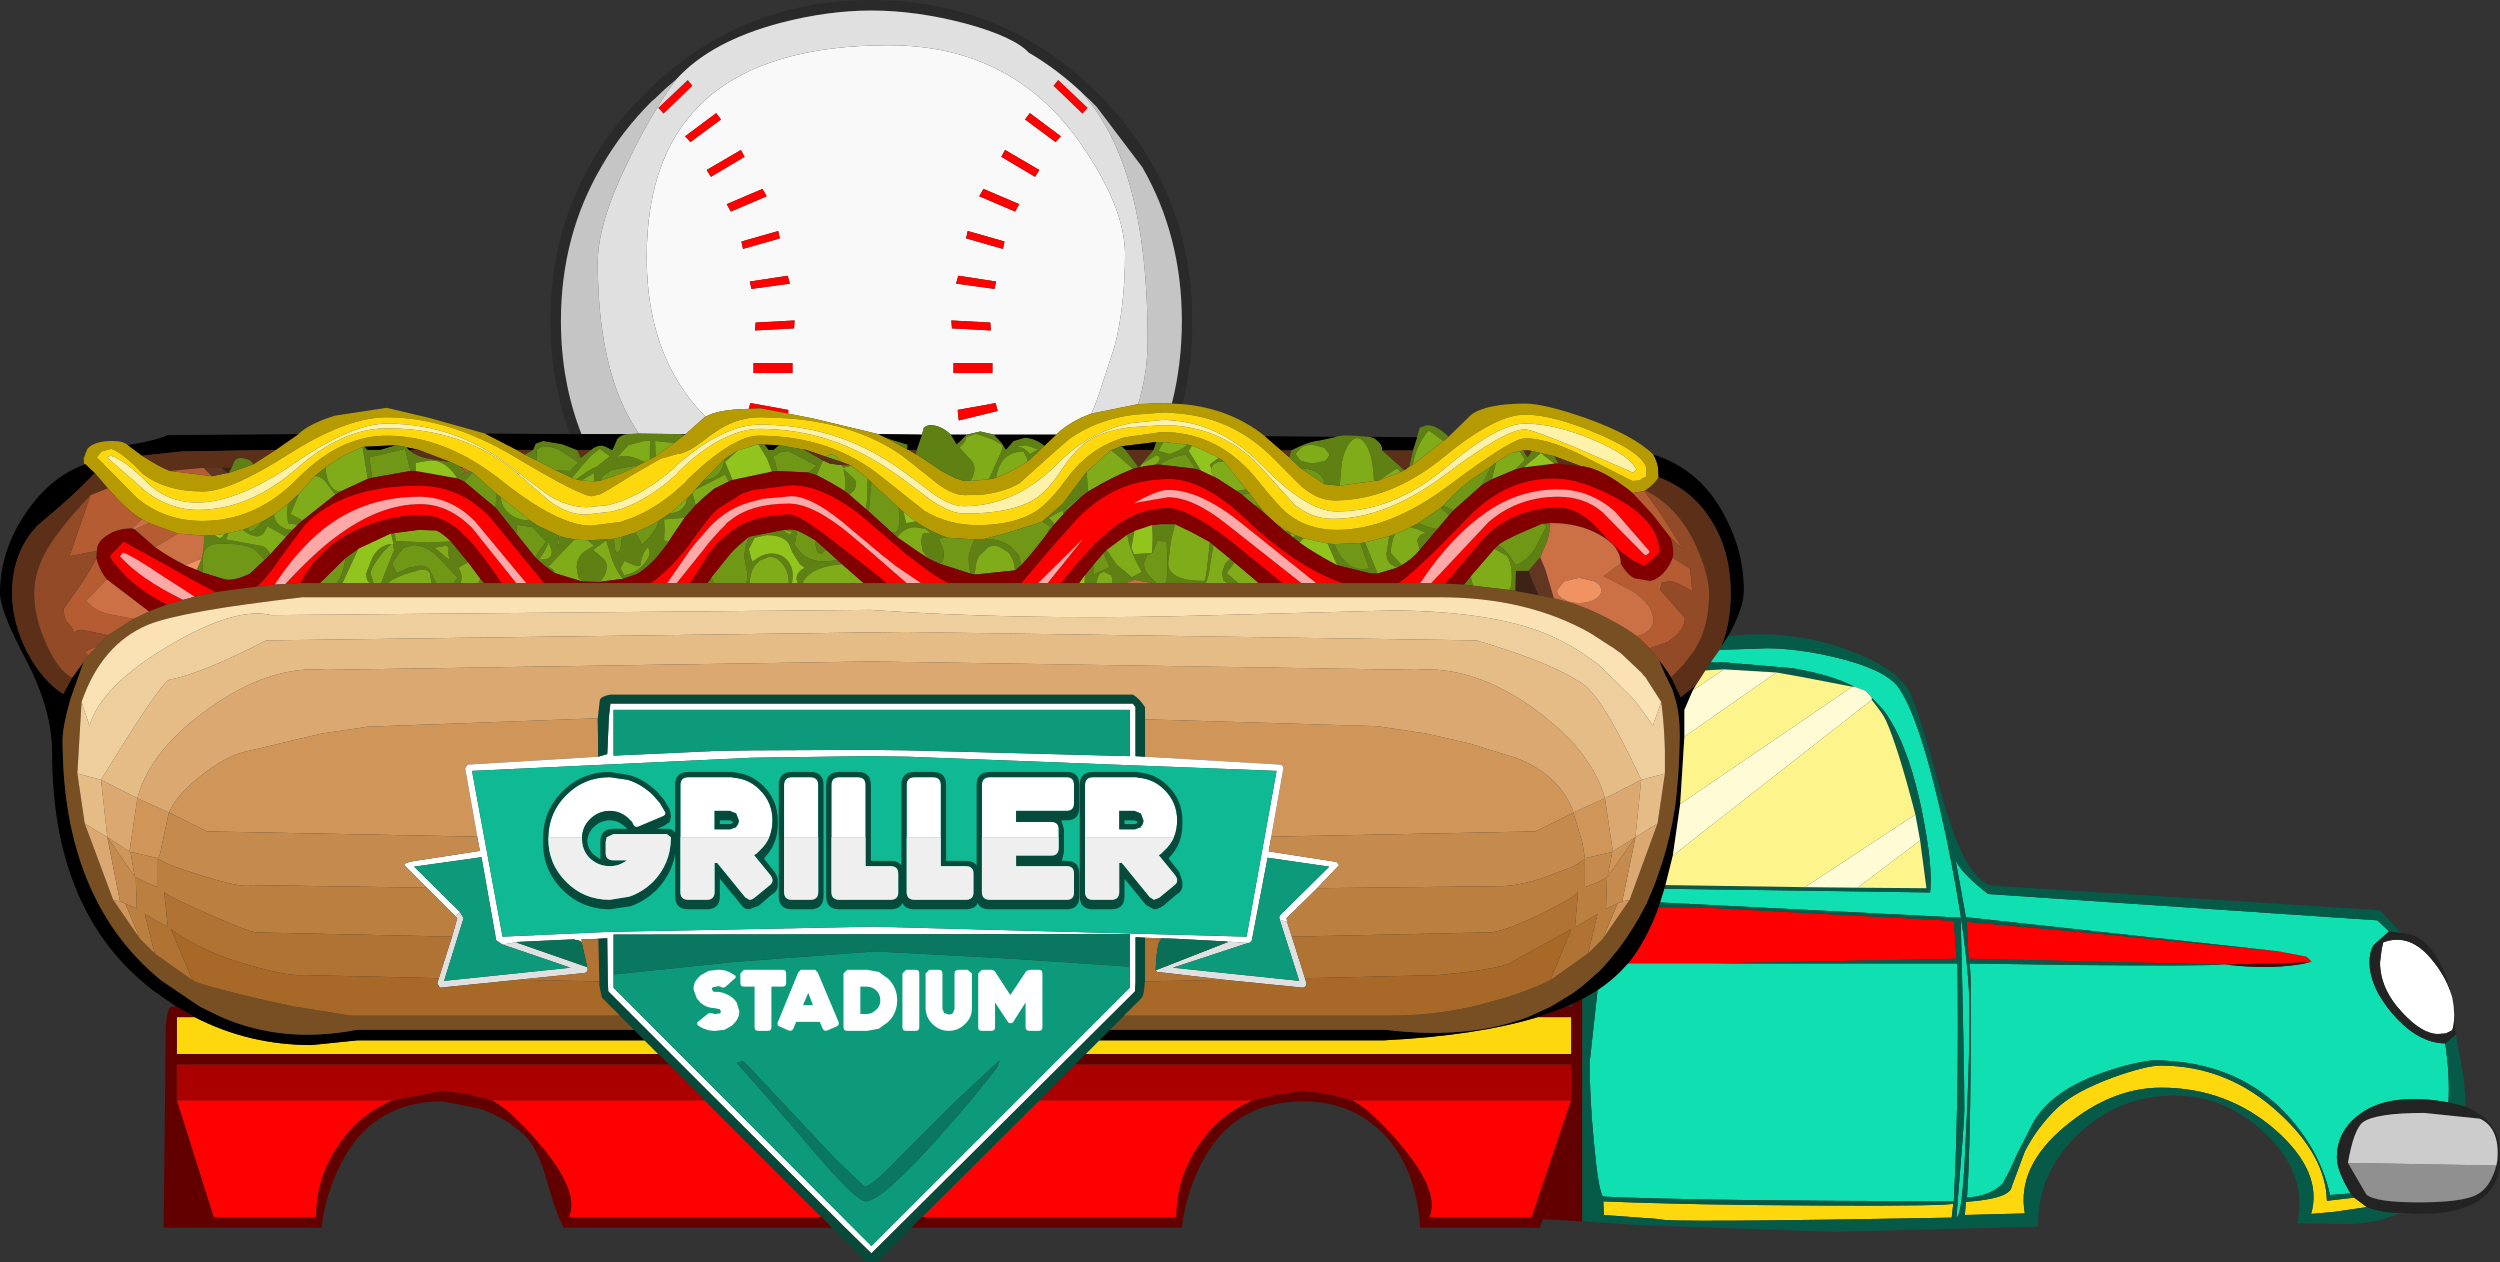 <?xml version="1.0" encoding="UTF-8" standalone="no"?>
<svg xmlns:ffdec="https://www.free-decompiler.com/flash" xmlns:xlink="http://www.w3.org/1999/xlink" ffdec:objectType="shape" height="119.95px" width="237.55px" xmlns="http://www.w3.org/2000/svg">
  <rect width="100%" height="100%" fill="#333333" stroke="none"/>
  <g transform="matrix(1.0, 0.0, 0.0, 1.0, 237.9, 126.9)">
    <path d="M-169.85 -116.15 L-172.8 -113.95 -172.3 -113.4 -169.4 -115.55 -169.85 -116.15 M-167.15 -112.0 L-167.5 -112.65 -170.75 -110.75 -170.35 -110.1 -167.15 -112.0 M-170.85 -87.3 L-171.05 -87.5 Q-176.45 -93.1 -176.45 -102.45 -176.45 -122.6 -153.45 -122.6 -141.85 -122.6 -135.35 -113.45 -131.0 -107.25 -131.0 -102.75 -131.0 -97.85 -132.0 -93.95 L-133.25 -90.15 Q-133.65 -88.8 -134.2 -87.6 -136.25 -86.85 -137.55 -85.6 L-143.45 -85.6 -144.75 -85.9 -146.05 -85.6 -147.55 -85.6 Q-148.5 -86.5 -149.5 -86.5 L-149.65 -86.5 -150.1 -86.3 -150.3 -85.6 -154.45 -85.65 -160.7 -87.15 -163.0 -87.6 -163.0 -87.95 -166.6 -88.6 -166.75 -88.05 Q-169.7 -88.0 -170.85 -87.3 M-162.85 -99.95 L-163.05 -100.7 -166.65 -100.15 -166.5 -99.45 -162.85 -99.95 M-167.45 -103.95 L-167.3 -103.25 -163.8 -104.25 -163.95 -104.95 -167.45 -103.95 M-165.05 -108.25 L-165.45 -108.95 -168.85 -107.5 -168.45 -106.8 -165.05 -108.25 M-162.4 -96.45 L-166.1 -96.25 -166.15 -95.5 -162.45 -95.7 -162.4 -96.45 M-162.6 -92.4 L-166.3 -92.4 -166.3 -91.45 -162.6 -91.45 -162.6 -92.4 M-142.75 -112.0 L-139.55 -110.1 -139.15 -110.75 -142.4 -112.65 -142.75 -112.0 M-144.85 -108.25 L-141.45 -106.8 -141.05 -107.5 -144.45 -108.95 -144.85 -108.25 M-147.05 -99.95 L-143.4 -99.45 -143.25 -100.15 -146.85 -100.7 -147.05 -99.95 M-142.6 -103.25 L-142.45 -103.95 -145.95 -104.95 -146.1 -104.25 -142.6 -103.25 M-137.1 -113.95 L-140.05 -116.15 -140.5 -115.55 -137.6 -113.4 -137.1 -113.95 M-143.1 -87.85 L-143.3 -88.6 -146.9 -87.95 -146.8 -86.95 -143.1 -87.85 M-147.3 -92.4 L-147.3 -91.45 -143.6 -91.45 -143.6 -92.4 -147.3 -92.4 M-143.75 -95.5 L-143.8 -96.25 -147.5 -96.45 -147.45 -95.7 -143.75 -95.5" fill="#f9f9f9" fill-rule="evenodd" stroke="none"/>
    <path d="M-169.85 -116.15 L-169.4 -115.55 -172.3 -113.4 -172.8 -113.95 -169.85 -116.15 M-167.15 -112.0 L-170.35 -110.1 -170.75 -110.75 -167.5 -112.65 -167.15 -112.0 M-174.85 -116.1 L-175.35 -116.65 -172.55 -119.3 -172.1 -118.75 -174.85 -116.1 M-165.05 -108.25 L-168.45 -106.8 -168.85 -107.5 -165.45 -108.95 -165.05 -108.25 M-167.45 -103.95 L-163.95 -104.95 -163.8 -104.25 -167.3 -103.25 -167.45 -103.95 M-162.85 -99.95 L-166.5 -99.45 -166.65 -100.15 -163.05 -100.7 -162.85 -99.95 M-162.6 -92.4 L-162.6 -91.45 -166.3 -91.45 -166.3 -92.4 -162.6 -92.4 M-162.4 -96.45 L-162.45 -95.7 -166.15 -95.5 -166.1 -96.25 -162.4 -96.45 M-163.0 -87.6 L-165.65 -88.1 -166.75 -88.05 -166.6 -88.6 -163.0 -87.95 -163.0 -87.6 M-176.05 -71.5 Q-174.2 -72.85 -172.65 -74.85 L-172.6 -74.9 -172.0 -75.75 -170.65 -77.55 -170.45 -77.8 -170.35 -77.9 -169.7 -78.55 -167.4 -80.0 -166.35 -80.35 -162.7 -80.8 Q-159.25 -80.8 -155.0 -77.0 L-151.85 -74.3 -150.4 -73.2 Q-148.7 -71.9 -147.75 -71.5 L-150.4 -71.5 -152.75 -73.1 -154.15 -74.2 -156.9 -76.5 Q-160.6 -79.75 -162.7 -79.75 L-165.45 -79.5 -166.0 -79.35 Q-167.75 -78.95 -169.05 -78.05 L-169.65 -77.6 -169.75 -77.5 -170.3 -77.0 -171.5 -75.65 -172.2 -74.8 -174.5 -71.5 -176.05 -71.5 M-140.85 -71.5 L-138.1 -74.75 -136.95 -76.05 -135.65 -77.5 Q-133.05 -80.25 -129.8 -81.05 L-128.45 -81.3 -126.9 -81.4 Q-123.55 -81.4 -119.6 -77.65 -114.75 -73.05 -110.35 -71.5 L-112.85 -71.5 -119.9 -77.15 Q-123.85 -80.35 -126.9 -80.35 -127.85 -80.35 -129.75 -79.3 L-130.2 -79.05 -129.85 -79.15 -126.9 -79.65 Q-124.55 -79.65 -121.35 -77.1 L-114.25 -71.5 -116.05 -71.5 -121.05 -75.55 Q-125.05 -78.6 -126.9 -78.6 -129.2 -78.6 -131.2 -77.35 L-132.0 -76.85 -132.2 -76.65 Q-134.2 -75.15 -137.05 -71.5 L-138.35 -71.5 -135.1 -75.55 -135.0 -75.7 -135.15 -75.55 -139.25 -71.5 -140.85 -71.5 M-105.05 -71.5 Q-103.6 -72.35 -98.4 -77.75 -94.85 -81.45 -90.25 -81.45 -87.75 -81.45 -84.35 -79.6 -80.2 -77.35 -80.2 -74.4 L-81.6 -73.1 Q-83.4 -73.7 -85.8 -76.35 -87.8 -78.65 -89.85 -78.65 -93.95 -78.65 -96.8 -75.85 L-100.55 -71.45 -101.9 -71.5 -96.45 -77.3 Q-93.65 -79.7 -89.85 -79.7 -87.35 -79.7 -85.65 -78.25 L-81.6 -74.15 Q-81.3 -74.15 -81.15 -74.5 L-84.45 -78.3 Q-86.85 -80.4 -89.85 -80.4 -93.5 -80.4 -96.55 -78.3 -100.0 -75.95 -102.95 -71.5 L-105.05 -71.5 M-153.65 -71.5 L-155.65 -73.1 -156.95 -74.1 -158.75 -75.5 Q-162.0 -78.0 -162.8 -78.0 -165.7 -78.0 -167.65 -76.9 L-168.0 -76.7 -168.15 -76.6 -168.8 -76.1 -169.7 -75.3 -170.45 -74.4 -172.3 -71.5 -173.6 -71.5 -171.15 -74.55 -170.45 -75.45 -169.5 -76.5 -168.95 -77.05 -168.85 -77.2 -168.45 -77.5 Q-166.5 -79.05 -162.95 -79.05 -160.65 -79.05 -157.15 -76.15 L-154.8 -74.15 -153.6 -73.1 -151.75 -71.5 -153.65 -71.5 M-222.05 -69.45 Q-224.6 -70.7 -226.25 -72.45 -227.45 -73.75 -227.45 -74.1 L-226.15 -75.45 -221.9 -73.1 Q-217.85 -70.8 -217.35 -70.65 L-219.4 -70.2 -222.5 -72.2 Q-225.25 -74.05 -226.2 -74.4 L-226.5 -74.05 Q-224.6 -71.9 -220.5 -69.9 L-222.05 -69.45 M-213.55 -71.15 Q-212.6 -71.9 -211.3 -73.85 L-208.95 -77.0 Q-205.4 -80.75 -198.15 -80.75 -193.8 -80.75 -190.9 -77.25 L-186.2 -71.5 -187.9 -71.5 -192.8 -77.4 Q-195.1 -79.7 -198.05 -79.7 -203.8 -79.7 -207.9 -76.0 -210.0 -74.1 -211.8 -71.35 L-213.55 -71.15 M-210.8 -71.4 Q-207.95 -74.45 -206.1 -75.8 -201.9 -79.0 -197.95 -79.0 -195.3 -79.0 -193.05 -76.75 L-188.85 -71.5 -190.25 -71.5 Q-192.65 -75.05 -194.0 -76.25 -195.8 -77.95 -197.95 -77.95 -200.45 -77.95 -203.05 -76.95 -207.35 -75.3 -209.35 -71.5 L-210.8 -71.4 M-159.85 -11.25 L-183.85 -11.25 Q-182.8 -13.5 -186.35 -17.85 -189.3 -21.4 -191.2 -22.35 L-170.95 -22.35 -159.85 -11.25 M-200.5 -22.35 Q-203.75 -21.1 -205.85 -17.9 -207.9 -14.75 -207.85 -11.25 L-217.6 -11.25 -221.1 -22.35 -200.5 -22.35 M-142.6 -103.25 L-146.1 -104.25 -145.95 -104.95 -142.45 -103.95 -142.6 -103.25 M-147.05 -99.95 L-146.85 -100.7 -143.25 -100.15 -143.4 -99.45 -147.05 -99.95 M-144.85 -108.25 L-144.45 -108.95 -141.05 -107.5 -141.45 -106.8 -144.85 -108.25 M-142.75 -112.0 L-142.4 -112.65 -139.15 -110.75 -139.55 -110.1 -142.75 -112.0 M-137.35 -119.3 L-134.55 -116.65 -135.05 -116.1 -137.8 -118.75 -137.35 -119.3 M-137.1 -113.95 L-137.6 -113.4 -140.5 -115.55 -140.05 -116.15 -137.1 -113.95 M-143.75 -95.5 L-147.45 -95.7 -147.5 -96.45 -143.8 -96.25 -143.75 -95.5 M-147.3 -92.4 L-143.6 -92.4 -143.6 -91.45 -147.3 -91.45 -147.3 -92.4 M-143.1 -87.85 L-146.8 -86.95 -146.9 -87.95 -143.3 -88.6 -143.1 -87.85 M-83.2 -35.35 Q-81.5 -37.45 -80.3 -40.7 L-75.75 -40.65 -52.25 -39.4 -52.0 -35.8 -75.45 -35.35 -83.2 -35.35 M-88.6 -22.35 L-92.35 -11.25 -102.1 -11.25 Q-101.05 -13.5 -104.6 -17.85 -107.55 -21.4 -109.45 -22.35 L-88.6 -22.35 M-118.75 -22.35 Q-122.0 -21.1 -124.1 -17.9 -126.15 -14.75 -126.1 -11.25 L-150.3 -11.25 -139.15 -22.35 -118.75 -22.35 M-26.55 -35.25 L-50.85 -35.8 -51.0 -39.3 -41.4 -38.45 -21.35 -36.5 -18.75 -36.0 -18.25 -35.55 -18.45 -35.45 -26.45 -35.25 -26.55 -35.25" fill="#ff0000" fill-rule="evenodd" stroke="none"/>
    <path d="M-173.65 -119.35 L-174.7 -118.45 -175.7 -117.5 -175.95 -117.3 Q-178.8 -114.45 -180.7 -111.15 -184.6 -104.55 -184.6 -96.4 -184.6 -90.65 -182.65 -85.65 L-183.75 -85.65 Q-185.6 -90.7 -185.6 -96.4 -185.6 -109.0 -176.65 -118.0 -167.7 -126.9 -155.1 -126.9 -142.5 -126.9 -133.55 -118.0 -124.6 -109.0 -124.6 -96.4 -124.6 -92.25 -125.55 -88.5 L-126.55 -88.55 Q-125.6 -92.3 -125.6 -96.4 -125.6 -104.45 -129.35 -111.0 L-133.7 -116.75 -134.25 -117.3 -135.15 -118.15 Q-137.5 -120.35 -140.15 -121.9 -141.55 -123.4 -146.1 -124.65 -150.8 -125.9 -155.1 -125.9 -159.2 -125.9 -163.65 -124.75 -170.35 -123.0 -173.65 -119.35" fill="#2a2a2a" fill-rule="evenodd" stroke="none"/>
    <path d="M-173.65 -119.35 Q-175.95 -116.25 -178.1 -111.8 -181.1 -105.75 -181.1 -102.0 -181.1 -91.35 -177.2 -85.7 L-178.15 -85.65 -178.2 -85.65 -182.65 -85.65 Q-184.6 -90.65 -184.6 -96.4 -184.6 -104.55 -180.7 -111.15 -178.8 -114.45 -175.95 -117.3 L-175.7 -117.5 -174.7 -118.45 -173.65 -119.35 M-129.75 -88.5 Q-128.85 -91.45 -128.85 -94.55 -128.85 -104.0 -130.8 -110.15 -132.35 -115.05 -135.15 -118.15 L-134.25 -117.3 -133.7 -116.75 -129.35 -111.0 Q-125.6 -104.45 -125.6 -96.4 -125.6 -92.3 -126.55 -88.55 L-127.35 -88.6 -129.75 -88.5" fill="#c5c5c5" fill-rule="evenodd" stroke="none"/>
    <path d="M-177.2 -85.7 Q-181.1 -91.35 -181.1 -102.0 -181.1 -105.75 -178.1 -111.8 -175.95 -116.25 -173.65 -119.35 -170.35 -123.0 -163.65 -124.75 -159.2 -125.9 -155.1 -125.9 -150.8 -125.9 -146.1 -124.65 -141.55 -123.4 -140.15 -121.9 -137.5 -120.35 -135.15 -118.15 -132.35 -115.05 -130.8 -110.15 -128.85 -104.0 -128.85 -94.55 -128.85 -91.45 -129.75 -88.5 L-134.2 -87.6 Q-133.65 -88.8 -133.25 -90.15 L-132.0 -93.95 Q-131.0 -97.85 -131.0 -102.75 -131.0 -107.25 -135.35 -113.45 -141.85 -122.6 -153.45 -122.6 -176.45 -122.6 -176.45 -102.45 -176.45 -93.1 -171.05 -87.5 L-170.85 -87.3 -170.9 -87.3 -172.75 -85.65 -173.25 -85.65 -177.2 -85.7 M-174.85 -116.1 L-172.1 -118.75 -172.55 -119.3 -175.35 -116.65 -174.85 -116.1 M-194.6 -39.8 L-194.2 -40.25 -193.85 -39.65 -195.7 -33.7 -183.7 -34.95 -190.15 -37.15 -188.65 -37.4 -188.85 -37.35 -182.1 -35.0 -182.05 -34.75 Q-182.15 -34.45 -182.35 -34.45 L-188.7 -33.8 -196.1 -33.05 -196.35 -33.45 -196.2 -33.95 -194.95 -37.9 -194.45 -39.65 -194.6 -39.8 M-121.5 -37.45 L-119.3 -37.3 -126.45 -34.95 -114.45 -33.7 -116.3 -39.5 -115.6 -39.3 -115.15 -37.9 -113.9 -33.95 -113.75 -33.45 Q-113.75 -33.15 -114.1 -33.05 L-121.55 -33.8 -127.95 -34.55 -128.1 -34.7 -121.2 -37.4 -121.5 -37.45 M-137.35 -119.3 L-137.8 -118.75 -135.05 -116.1 -134.55 -116.65 -137.35 -119.3" fill="#e0e0e0" fill-rule="evenodd" stroke="none"/>
    <path d="M-172.75 -85.65 L-170.9 -87.3 -170.85 -87.3 Q-169.7 -88.0 -166.75 -88.05 L-165.65 -88.1 -163.0 -87.6 -160.7 -87.15 -154.45 -85.65 -153.6 -85.25 -151.7 -84.2 -151.55 -84.15 -150.9 -83.75 -150.7 -83.65 -148.35 -82.1 -147.2 -81.5 -146.3 -81.2 -145.7 -81.2 -143.95 -81.35 -143.25 -81.5 Q-142.0 -81.95 -140.25 -83.05 L-138.65 -84.55 -137.55 -85.6 Q-136.25 -86.85 -134.2 -87.6 L-129.75 -88.5 -127.35 -88.6 -126.55 -88.55 -125.55 -88.5 Q-121.0 -88.1 -117.7 -85.45 L-116.15 -84.1 -115.4 -83.45 -114.3 -82.4 -112.05 -80.9 -110.6 -80.75 -107.35 -81.2 -106.9 -81.25 -104.8 -82.05 -104.55 -82.2 -104.35 -82.3 -104.15 -82.45 -104.0 -82.55 -103.65 -82.75 -100.75 -85.0 -100.25 -85.4 -98.1 -87.5 Q-96.65 -88.55 -92.95 -88.55 -91.15 -88.55 -87.15 -87.15 -82.6 -85.5 -80.8 -83.7 -80.5 -83.2 -80.35 -82.5 L-80.3 -81.55 Q-80.7 -80.85 -81.55 -80.3 L-81.65 -80.25 -82.75 -80.05 Q-85.75 -82.45 -87.65 -82.6 L-90.2 -83.55 -91.5 -83.85 -92.35 -84.05 -92.65 -84.1 -93.15 -84.1 -94.3 -83.85 -95.75 -82.95 -96.25 -82.55 -97.75 -81.55 Q-99.2 -80.6 -100.75 -78.85 L-101.0 -78.65 -103.1 -77.2 -103.9 -76.8 Q-104.6 -76.45 -105.35 -76.15 L-105.9 -75.95 -108.2 -75.35 -108.65 -75.3 -111.1 -75.2 -111.75 -75.25 -114.05 -75.75 -114.8 -76.05 -115.25 -76.25 -115.65 -76.5 -116.65 -77.15 -117.25 -77.7 -117.55 -78.0 -118.05 -78.55 -118.25 -78.8 -119.15 -80.0 -119.5 -80.4 -121.6 -83.05 -122.1 -83.4 -123.75 -84.2 -124.65 -84.55 -125.05 -84.65 -127.35 -84.9 -128.05 -84.9 -131.3 -84.5 -131.5 -84.45 -132.35 -84.1 -134.65 -82.05 -136.95 -79.0 -138.85 -77.35 -139.25 -77.2 -141.6 -76.45 -142.45 -76.2 -144.3 -75.7 -145.35 -75.65 -147.85 -75.8 Q-149.55 -76.4 -150.9 -77.35 L-152.05 -78.25 -152.55 -78.7 -155.1 -81.05 -155.45 -81.4 -155.5 -81.45 -157.0 -82.65 -157.15 -82.7 -157.25 -82.75 -158.05 -83.05 -158.25 -83.35 Q-158.75 -83.9 -159.3 -83.6 L-159.4 -83.5 -161.3 -84.15 -161.6 -84.2 -163.9 -84.6 -165.25 -84.65 -165.85 -84.7 -166.3 -84.55 -167.6 -84.15 -167.8 -84.1 -169.1 -83.25 -171.0 -81.3 -171.85 -80.35 -172.1 -80.05 -172.65 -79.5 -174.2 -78.15 -175.25 -77.45 -176.1 -76.95 -177.35 -76.4 -177.5 -76.3 -178.8 -75.9 -179.6 -75.7 -182.05 -75.55 -183.3 -75.65 -184.15 -75.8 -184.8 -76.0 -186.8 -76.95 -187.55 -77.45 -190.3 -79.65 -190.75 -80.0 -193.0 -82.0 -193.3 -82.15 -193.9 -82.45 -194.15 -82.55 -195.1 -83.0 -198.1 -84.15 -199.25 -84.4 -200.3 -84.6 -203.25 -84.45 -203.55 -84.4 -205.35 -83.55 -206.95 -82.5 -208.0 -81.65 -209.5 -79.95 -210.55 -79.0 -211.85 -78.0 -212.85 -77.4 -214.3 -76.75 -214.85 -76.55 -216.2 -76.25 -216.6 -76.15 -217.5 -76.05 -218.5 -76.0 -221.0 -76.2 -223.75 -77.2 -224.4 -77.55 Q-225.75 -78.3 -227.65 -80.5 L-228.9 -81.95 -229.8 -82.8 -229.9 -82.75 -229.95 -83.35 -229.6 -84.25 Q-228.95 -85.0 -227.2 -85.0 -226.2 -85.0 -225.75 -84.6 L-224.4 -83.6 Q-222.7 -82.5 -221.75 -82.15 L-217.75 -81.65 -216.3 -81.95 -216.2 -81.95 -213.8 -82.8 -211.7 -84.15 -209.55 -85.65 Q-208.5 -86.65 -206.1 -87.4 L-201.15 -88.15 -197.15 -87.2 -191.8 -85.7 -188.8 -84.15 -188.05 -83.7 -186.9 -83.15 -185.05 -82.2 -183.55 -81.5 -183.15 -81.35 -182.65 -81.25 -181.45 -81.15 -180.8 -81.25 -180.5 -81.35 Q-178.65 -81.9 -177.25 -82.7 L-176.65 -83.0 -176.15 -83.25 -175.6 -83.55 -173.85 -84.8 -172.85 -85.6 -172.75 -85.65 M-164.2 -87.2 L-165.65 -87.25 Q-167.75 -87.25 -169.55 -86.1 L-170.45 -85.5 Q-172.6 -83.75 -173.6 -83.75 L-175.15 -83.3 -177.85 -81.75 -179.95 -80.45 -180.85 -79.95 -181.65 -79.75 Q-182.75 -79.75 -189.0 -83.5 -195.3 -87.25 -201.15 -87.25 -205.0 -87.25 -210.55 -83.7 -216.05 -80.2 -218.6 -80.2 -222.2 -80.2 -224.35 -81.9 -226.15 -83.8 -227.3 -84.25 L-228.25 -84.0 -228.7 -83.45 -224.9 -79.6 Q-222.3 -77.4 -218.65 -77.4 -213.55 -77.4 -209.6 -81.45 -205.6 -85.5 -201.15 -85.5 -195.6 -85.5 -190.2 -81.2 -184.85 -76.95 -181.75 -76.95 L-178.95 -77.3 -177.8 -77.7 Q-175.2 -78.75 -172.75 -81.1 L-172.7 -81.2 Q-169.95 -83.9 -167.9 -84.9 -166.75 -85.5 -165.8 -85.5 -158.85 -85.5 -153.95 -81.45 L-153.7 -81.25 -150.05 -78.35 Q-147.8 -77.0 -145.0 -77.0 -141.45 -77.0 -139.35 -78.4 -138.15 -79.2 -136.55 -81.4 -134.35 -84.4 -131.0 -85.35 L-127.5 -85.85 -127.45 -85.85 -126.35 -85.8 Q-121.65 -85.35 -118.35 -81.2 -116.4 -78.75 -115.45 -78.0 -113.55 -76.55 -110.85 -76.55 -105.8 -76.55 -100.05 -80.9 -94.25 -85.25 -93.0 -85.25 -90.55 -85.25 -86.75 -83.2 L-82.8 -81.2 -82.1 -81.25 -81.85 -81.45 -81.5 -81.6 -81.45 -82.2 Q-81.45 -83.7 -86.0 -85.65 -90.3 -87.5 -93.0 -87.5 -95.85 -87.5 -100.8 -83.4 -105.8 -79.35 -111.1 -79.35 -112.65 -79.35 -114.2 -80.65 L-117.05 -83.5 Q-120.75 -87.15 -125.8 -87.6 L-126.8 -87.7 -127.4 -87.7 -130.1 -87.5 Q-133.25 -87.1 -135.6 -85.65 L-136.35 -85.15 -137.95 -83.75 -140.9 -81.1 -141.0 -81.0 Q-142.45 -80.15 -144.55 -79.9 L-146.2 -79.85 Q-147.4 -79.85 -148.9 -81.0 L-149.45 -81.45 -152.1 -83.55 Q-156.45 -86.65 -163.05 -87.15 L-164.2 -87.2" fill="#b59a02" fill-rule="evenodd" stroke="none"/>
    <path d="M-164.2 -87.2 L-163.05 -87.15 Q-156.45 -86.65 -152.1 -83.55 L-149.45 -81.45 -148.9 -81.0 Q-147.4 -79.85 -146.2 -79.85 L-144.55 -79.9 Q-142.45 -80.15 -141.0 -81.0 L-140.9 -81.1 -137.95 -83.75 -136.35 -85.15 -135.6 -85.65 Q-133.25 -87.1 -130.1 -87.5 L-127.4 -87.7 -126.8 -87.7 -125.8 -87.6 Q-120.75 -87.15 -117.05 -83.5 L-114.2 -80.65 Q-112.65 -79.35 -111.1 -79.35 -105.8 -79.35 -100.8 -83.4 -95.85 -87.5 -93.0 -87.5 -90.3 -87.5 -86.0 -85.65 -81.45 -83.7 -81.45 -82.2 L-81.5 -81.6 -81.85 -81.45 -82.1 -81.25 -82.8 -81.2 -86.75 -83.2 Q-90.55 -85.25 -93.0 -85.25 -94.25 -85.25 -100.05 -80.9 -105.8 -76.55 -110.85 -76.55 -113.55 -76.55 -115.45 -78.0 -116.4 -78.75 -118.35 -81.2 -121.65 -85.35 -126.35 -85.8 L-127.45 -85.85 -127.5 -85.85 -131.0 -85.35 Q-134.35 -84.4 -136.55 -81.4 -138.15 -79.2 -139.35 -78.4 -141.45 -77.0 -145.0 -77.0 -147.8 -77.0 -150.05 -78.35 L-153.7 -81.25 -153.95 -81.45 Q-158.85 -85.5 -165.8 -85.5 -166.75 -85.5 -167.9 -84.9 -169.95 -83.9 -172.7 -81.2 L-172.75 -81.1 Q-175.2 -78.75 -177.8 -77.7 L-178.95 -77.3 -181.75 -76.95 Q-184.85 -76.95 -190.2 -81.2 -195.6 -85.5 -201.15 -85.5 -205.6 -85.5 -209.6 -81.45 -213.55 -77.4 -218.65 -77.4 -222.3 -77.4 -224.9 -79.6 L-228.7 -83.45 -228.25 -84.0 -227.3 -84.25 Q-226.15 -83.8 -224.35 -81.9 -222.2 -80.2 -218.6 -80.2 -216.05 -80.2 -210.55 -83.7 -205.0 -87.25 -201.15 -87.25 -195.3 -87.25 -189.0 -83.5 -182.75 -79.75 -181.65 -79.75 L-180.85 -79.95 -179.95 -80.45 -177.85 -81.75 -175.15 -83.3 -173.6 -83.75 Q-172.6 -83.75 -170.45 -85.5 L-169.55 -86.1 Q-167.75 -87.25 -165.65 -87.25 L-164.2 -87.2 M-173.45 -82.05 Q-170.95 -84.5 -168.7 -85.45 -167.15 -86.15 -165.7 -86.15 -158.95 -86.15 -153.15 -82.1 L-152.2 -81.45 -149.4 -79.35 Q-147.55 -78.1 -146.25 -78.1 -141.9 -78.1 -139.7 -79.4 -138.35 -80.2 -137.0 -82.3 -135.6 -84.4 -134.2 -85.2 -132.8 -86.0 -130.55 -86.3 L-127.45 -86.5 -127.2 -86.5 -126.15 -86.45 Q-121.1 -86.0 -117.7 -82.05 L-114.95 -79.0 Q-113.3 -77.6 -111.25 -77.6 -106.15 -77.6 -100.5 -81.85 -94.85 -86.1 -93.0 -86.1 -92.35 -86.1 -88.25 -84.4 L-82.75 -82.0 -82.4 -82.25 Q-82.95 -83.6 -86.5 -85.1 -90.15 -86.65 -93.0 -86.65 -95.6 -86.65 -100.55 -82.45 -105.5 -78.3 -110.9 -78.3 -113.7 -78.3 -117.95 -82.65 -121.65 -86.4 -126.0 -86.9 L-127.05 -87.0 -127.4 -87.0 -130.4 -86.7 Q-134.4 -85.9 -137.35 -82.9 -141.4 -78.8 -146.35 -78.8 -147.55 -78.8 -149.25 -80.0 L-151.15 -81.45 -152.85 -82.65 Q-158.55 -86.55 -165.65 -86.55 -167.3 -86.55 -169.05 -85.75 -171.3 -84.75 -173.7 -82.6 L-174.05 -82.25 Q-176.65 -80.05 -179.1 -79.2 L-180.15 -78.9 -182.1 -78.7 Q-184.0 -78.7 -185.95 -79.95 L-189.5 -82.65 Q-194.7 -86.65 -201.15 -86.65 -204.45 -86.65 -209.9 -82.9 -215.35 -79.15 -219.15 -79.15 -221.95 -79.15 -223.85 -81.0 -226.1 -83.25 -227.4 -83.6 L-227.75 -83.45 -223.8 -80.0 Q-221.5 -78.45 -219.15 -78.45 -214.25 -78.45 -209.8 -82.3 -205.4 -86.2 -201.15 -86.2 -193.85 -86.2 -188.95 -82.1 L-185.7 -79.3 Q-184.0 -78.0 -182.25 -78.0 L-179.7 -78.3 -178.7 -78.6 Q-176.1 -79.55 -173.6 -81.85 L-173.45 -82.05 M-219.4 -30.25 Q-214.25 -27.6 -208.3 -27.6 L-203.9 -28.05 -176.65 -28.05 -175.35 -26.75 -221.1 -26.75 -221.1 -30.25 -219.4 -30.25 M-133.45 -28.05 L-106.35 -28.05 Q-97.55 -28.5 -91.8 -30.25 L-88.6 -30.25 -88.6 -26.75 -134.75 -26.75 -133.45 -28.05 M-85.55 -12.75 Q-77.35 -12.4 -64.55 -12.35 -52.3 -12.3 -52.3 -12.55 L-52.45 -11.2 Q-80.1 -10.7 -80.1 -11.05 L-85.5 -11.45 -85.55 -12.75 M-13.0 -12.2 L-16.1 -11.75 -18.3 -11.55 Q-17.15 -15.5 -21.65 -19.5 -26.3 -23.55 -32.55 -23.55 -37.25 -23.55 -41.65 -19.9 -46.3 -16.05 -45.5 -11.6 L-51.2 -11.45 -51.1 -12.7 Q-46.9 -13.0 -46.75 -14.15 L-45.5 -17.5 Q-44.35 -19.75 -42.45 -21.6 -40.75 -23.2 -37.05 -24.55 -33.95 -25.65 -32.6 -25.65 -26.2 -25.65 -21.3 -21.1 -16.9 -17.05 -16.8 -12.8 L-14.2 -13.1 -13.0 -12.2" fill="#fcd80c" fill-rule="evenodd" stroke="none"/>
    <path d="M-178.2 -85.65 L-178.15 -85.65 -177.2 -85.7 -173.25 -85.65 -172.85 -85.6 -173.85 -84.8 -175.65 -85.0 -175.6 -83.55 -176.15 -83.25 -176.15 -84.4 -176.15 -84.45 -176.1 -85.0 -176.65 -85.0 -178.2 -84.6 -179.25 -83.45 Q-178.35 -83.85 -176.65 -83.0 L-177.25 -82.7 -179.75 -82.25 -180.7 -81.6 -180.8 -81.25 -181.45 -81.15 -181.45 -81.95 -181.9 -81.7 -182.65 -81.25 -183.15 -81.35 -182.1 -82.1 -181.45 -82.45 -181.2 -82.55 -179.95 -83.55 -180.9 -84.25 -181.75 -83.6 -182.45 -82.8 -182.55 -82.7 -183.55 -81.5 -185.05 -82.2 -183.7 -82.15 -183.45 -82.5 -182.9 -82.95 -184.2 -83.8 Q-185.15 -84.5 -186.35 -84.5 L-186.9 -84.2 -186.9 -83.15 -188.05 -83.7 -187.25 -84.15 -187.0 -84.75 -186.3 -85.0 -184.5 -84.7 -183.1 -84.15 -183.05 -84.15 -182.7 -83.4 -181.75 -84.15 Q-181.2 -84.6 -180.75 -84.55 -180.4 -84.55 -179.8 -84.15 L-179.7 -84.15 -179.25 -85.2 Q-178.8 -85.65 -178.2 -85.65 M-150.3 -85.6 L-150.1 -86.3 -149.65 -86.5 -149.5 -86.5 Q-148.5 -86.5 -147.55 -85.6 L-147.0 -84.7 -146.65 -85.0 -146.05 -85.6 -144.75 -85.9 -143.45 -85.6 -142.7 -84.8 -142.35 -84.2 -142.25 -84.25 -141.6 -85.0 -140.55 -85.3 Q-139.6 -85.3 -138.65 -84.55 L-140.25 -83.05 -140.3 -83.35 -140.65 -84.0 Q-142.7 -84.0 -143.2 -81.8 L-143.25 -81.5 -143.95 -81.35 -143.8 -81.65 -142.75 -84.0 -142.6 -84.55 -142.9 -84.75 -143.6 -85.15 -145.2 -85.7 -146.1 -85.35 Q-146.1 -84.95 -146.55 -84.55 L-146.75 -84.4 -146.45 -84.05 -145.7 -83.25 -145.55 -83.1 -145.45 -82.95 Q-145.15 -82.35 -145.5 -81.55 L-145.7 -81.2 -146.3 -81.2 -147.2 -81.5 -148.35 -82.1 -150.7 -83.65 -150.9 -83.75 -150.8 -84.15 -150.3 -85.6 M-213.8 -82.8 L-216.2 -81.95 -215.9 -82.45 -215.65 -83.05 Q-215.5 -83.4 -214.9 -83.4 L-214.15 -83.2 -213.8 -82.8 M-218.5 -76.0 L-217.5 -76.05 -217.1 -75.8 -217.1 -75.75 Q-216.75 -75.8 -216.6 -76.15 L-216.2 -76.25 -216.45 -75.65 -212.95 -75.0 Q-212.6 -74.9 -212.2 -74.25 L-212.75 -73.7 -213.7 -74.7 Q-214.6 -75.25 -216.9 -75.25 -218.4 -75.25 -218.6 -74.15 L-218.65 -72.5 -219.2 -72.75 -218.75 -73.8 Q-218.5 -74.65 -218.5 -76.0 M-214.85 -76.55 L-214.3 -76.75 Q-214.4 -76.1 -213.7 -76.6 L-212.85 -77.4 -211.85 -78.0 Q-211.85 -77.4 -211.3 -76.95 -210.8 -76.55 -210.1 -76.55 L-210.7 -75.9 -212.5 -76.9 Q-212.85 -76.0 -213.35 -75.95 -213.85 -75.85 -214.85 -76.55 M-210.55 -79.0 L-209.5 -79.95 -210.3 -78.05 -209.15 -77.45 -209.6 -77.05 -210.5 -77.15 Q-210.7 -77.95 -210.55 -79.0 M-208.0 -81.65 L-206.95 -82.5 Q-206.95 -81.55 -206.55 -80.85 -206.15 -80.2 -205.55 -80.2 L-206.05 -79.9 -206.9 -81.05 Q-207.5 -81.75 -208.0 -81.65 M-203.55 -84.4 L-203.25 -84.45 -203.0 -84.15 -201.8 -84.15 -200.3 -84.6 -199.25 -84.4 -199.05 -84.15 Q-198.35 -83.55 -197.1 -83.3 L-195.1 -83.0 -194.15 -82.55 -194.1 -82.45 Q-193.4 -82.05 -193.75 -82.0 L-194.1 -81.6 -193.3 -82.15 -193.0 -82.0 -193.8 -81.15 -194.45 -81.45 Q-195.5 -83.15 -197.0 -83.15 L-197.95 -83.0 -198.4 -82.9 -198.4 -82.15 -198.9 -82.15 -199.4 -84.25 -202.8 -83.45 -202.55 -81.5 -202.95 -81.4 -203.45 -84.4 -203.55 -84.4 M-190.75 -80.0 L-190.3 -79.65 Q-190.3 -78.75 -189.5 -78.1 -188.7 -77.45 -187.55 -77.45 L-186.8 -76.95 -184.8 -76.0 -184.95 -74.85 Q-184.7 -75.25 -184.8 -75.6 -184.95 -75.95 -184.15 -75.8 L-183.3 -75.65 -185.8 -73.05 Q-185.25 -72.8 -185.2 -72.45 -186.25 -73.15 -187.05 -73.95 L-186.0 -75.45 -187.3 -76.8 -188.8 -77.05 -188.85 -76.2 -190.8 -78.65 -190.75 -80.0 M-182.05 -75.55 L-179.6 -75.7 -179.4 -74.4 -179.3 -74.4 Q-179.0 -74.45 -178.9 -75.0 L-178.8 -75.9 -177.5 -76.3 -176.9 -75.15 -176.15 -75.9 -175.9 -76.25 -175.55 -76.75 -175.25 -77.45 -174.2 -78.15 Q-173.55 -78.15 -173.1 -78.55 -172.65 -78.95 -172.65 -79.5 L-172.1 -80.05 -171.8 -78.9 -172.85 -77.7 -174.8 -77.55 -174.75 -76.5 -174.8 -75.55 -174.4 -75.4 -174.4 -75.35 -174.9 -74.7 Q-176.1 -73.1 -177.4 -72.35 L-178.7 -71.9 Q-179.2 -72.4 -179.75 -73.75 L-180.3 -75.55 -181.55 -74.65 -180.6 -73.85 Q-180.25 -73.55 -180.25 -73.1 -180.25 -72.1 -181.05 -71.6 L-182.6 -71.65 -182.95 -72.05 -183.1 -72.95 Q-183.1 -73.85 -182.5 -74.4 L-181.45 -75.05 -182.05 -75.55 M-171.85 -80.35 L-171.0 -81.3 Q-170.2 -81.3 -169.65 -81.85 -169.1 -82.45 -169.1 -83.25 L-167.8 -84.1 -169.0 -83.0 -168.3 -81.3 -168.45 -81.25 -168.65 -81.15 -169.0 -81.8 -171.85 -80.35 M-165.85 -84.7 L-165.25 -84.65 -164.85 -84.15 -164.4 -84.15 -163.9 -84.6 -161.6 -84.2 -161.45 -84.15 -159.7 -83.15 -160.25 -81.9 -160.3 -81.75 -161.1 -82.0 -161.0 -82.05 -160.3 -82.65 -163.0 -84.05 -163.9 -83.9 -164.05 -83.75 -164.5 -83.45 -164.3 -83.1 -164.25 -83.0 -164.05 -82.15 -164.55 -82.1 -165.0 -83.3 -165.6 -84.3 -165.85 -84.7 M-157.15 -82.7 L-157.0 -82.65 -157.8 -82.45 -157.9 -82.7 -157.15 -82.7 M-155.45 -81.4 L-155.1 -81.05 -155.35 -78.3 -155.65 -78.55 Q-155.5 -78.9 -155.5 -79.95 L-155.45 -81.4 M-152.55 -78.7 L-152.05 -78.25 -151.8 -77.2 -150.9 -77.35 Q-149.55 -76.4 -147.85 -75.8 L-148.7 -75.75 -148.25 -74.55 Q-148.15 -73.85 -148.4 -73.45 L-148.9 -73.45 -149.7 -73.85 -150.15 -74.45 -150.2 -74.5 -150.4 -75.45 -150.25 -76.15 -150.0 -76.25 -149.45 -76.2 -149.95 -76.65 -150.9 -76.8 Q-152.0 -76.8 -152.65 -75.85 L-153.2 -76.35 -152.75 -76.3 Q-152.2 -77.0 -152.55 -78.7 M-145.35 -75.65 L-144.3 -75.7 Q-143.0 -75.7 -142.05 -75.1 L-141.85 -74.95 -141.1 -74.15 -140.85 -73.2 -141.45 -72.7 Q-141.5 -73.45 -141.8 -74.0 L-142.1 -74.45 -143.05 -75.0 -143.55 -75.05 -143.95 -74.95 -144.85 -74.1 -145.1 -73.6 -145.3 -72.3 -145.7 -72.4 -145.85 -73.5 -145.85 -74.0 -145.65 -74.8 -145.6 -74.95 Q-145.35 -75.3 -145.35 -75.65 M-138.85 -77.35 L-136.95 -79.0 -134.65 -82.05 -134.5 -80.2 -135.15 -79.7 -135.2 -79.75 -136.7 -78.55 -136.4 -78.55 -136.85 -78.05 -136.95 -78.4 -138.25 -77.7 -137.7 -77.1 -138.4 -76.2 -138.1 -76.85 -138.85 -77.35 M-132.35 -84.1 L-131.5 -84.45 -131.3 -84.5 -130.95 -84.15 -129.7 -82.5 -128.3 -84.15 -128.05 -84.9 -127.35 -84.9 -127.8 -84.1 -127.8 -84.05 -126.75 -83.75 Q-125.7 -84.1 -125.05 -84.65 L-124.65 -84.55 -124.95 -84.05 -123.8 -82.2 -124.3 -82.35 -125.2 -83.7 Q-126.35 -83.6 -127.65 -82.8 L-127.7 -82.75 -128.1 -82.75 Q-127.35 -83.4 -128.0 -83.65 L-128.55 -83.3 -129.25 -82.9 Q-129.85 -82.5 -129.3 -82.55 L-129.7 -82.5 -130.25 -82.35 -131.85 -83.75 -132.35 -84.1 M-122.1 -83.4 L-121.6 -83.05 -122.15 -83.0 -122.65 -82.75 -122.8 -82.4 -122.95 -82.75 -122.1 -83.4 M-119.5 -80.4 L-119.15 -80.0 -119.9 -79.9 -120.4 -80.25 -119.5 -80.4 M-118.25 -78.8 L-118.05 -78.55 -117.95 -78.3 -118.7 -78.9 -118.25 -78.8 M-117.55 -78.0 L-117.25 -77.7 -117.55 -77.95 -117.55 -78.0 M-115.65 -76.5 L-115.25 -76.25 -115.2 -75.95 -115.65 -76.3 -115.65 -76.5 M-114.8 -76.05 L-114.05 -75.75 -114.4 -75.35 -115.05 -75.85 -114.8 -76.05 M-111.75 -75.25 L-111.1 -75.2 Q-109.95 -72.4 -107.8 -72.9 L-108.65 -75.3 -108.2 -75.35 -107.0 -72.4 -107.6 -72.4 -110.85 -73.2 -111.75 -75.25 M-105.9 -75.95 L-105.35 -76.15 Q-105.75 -75.25 -105.75 -74.35 L-104.7 -73.2 -105.15 -72.95 -105.75 -73.3 Q-106.15 -73.65 -106.15 -74.3 L-105.9 -75.95 M-103.9 -76.8 L-103.1 -77.2 Q-101.8 -76.6 -101.3 -76.65 L-103.0 -74.65 -103.25 -75.55 Q-102.95 -76.3 -102.3 -76.2 L-103.15 -76.6 -103.9 -76.8 M-101.0 -78.65 L-100.75 -78.85 -99.8 -78.4 -100.2 -77.95 -101.0 -78.65 M-96.25 -82.55 L-95.75 -82.95 -96.15 -81.35 -97.05 -80.85 -96.25 -82.55 M-94.3 -83.85 L-93.15 -84.1 -92.75 -83.45 -92.35 -84.05 -91.5 -83.85 -90.2 -83.55 -89.8 -82.85 -90.2 -82.85 -91.5 -83.85 -93.1 -82.5 -93.9 -82.3 -93.0 -83.2 -93.5 -84.0 -94.3 -83.85 M-100.25 -85.4 L-100.75 -85.0 -102.15 -86.0 Q-103.35 -84.6 -103.65 -82.75 L-104.0 -82.55 -103.65 -84.1 -103.25 -85.35 -103.0 -86.25 -102.35 -86.5 Q-101.35 -86.5 -100.25 -85.4 M-104.55 -82.2 L-104.8 -82.05 -105.15 -82.4 -106.9 -81.25 -107.35 -81.2 Q-107.4 -82.9 -107.75 -83.9 -108.15 -84.95 -108.65 -85.2 -109.2 -85.45 -109.65 -84.8 -110.15 -84.2 -110.4 -82.95 L-110.6 -80.75 -112.05 -80.9 Q-112.05 -81.5 -112.7 -81.95 -113.35 -82.4 -114.3 -82.4 L-115.4 -83.45 -115.2 -84.1 Q-113.65 -84.95 -112.5 -85.05 L-110.9 -85.4 Q-110.3 -85.65 -108.05 -85.4 L-107.9 -85.4 Q-107.4 -85.4 -107.0 -85.0 -106.55 -84.65 -106.55 -84.1 L-104.7 -82.45 -104.55 -82.2 M-98.85 -71.35 L-98.75 -71.4 -98.15 -72.15 -97.95 -71.25 -98.85 -71.35 M-95.9 -74.75 L-95.55 -75.1 Q-94.75 -74.7 -93.9 -73.2 -92.85 -73.55 -92.05 -74.75 L-90.95 -76.9 -91.35 -77.15 -90.6 -77.2 Q-90.6 -76.45 -90.9 -75.45 L-91.55 -73.95 -92.65 -72.65 -93.85 -72.65 -93.9 -70.75 -94.55 -70.85 Q-94.25 -71.0 -94.25 -72.0 -94.25 -73.6 -94.75 -74.1 L-95.9 -74.75 M-170.55 -71.65 L-170.3 -72.05 -170.05 -71.5 -170.5 -71.5 -170.55 -71.65 M-166.75 -75.9 L-163.45 -76.55 Q-162.75 -75.8 -162.65 -76.4 L-163.1 -76.45 Q-163.55 -76.4 -162.7 -76.6 L-162.15 -76.5 -162.4 -75.1 -161.8 -74.35 Q-160.5 -73.2 -158.35 -73.7 L-157.9 -73.3 -159.0 -73.15 Q-161.05 -72.75 -161.65 -71.5 L-162.1 -71.5 Q-162.5 -72.35 -161.45 -72.95 L-161.9 -73.3 -162.6 -74.4 -162.85 -75.0 Q-163.2 -76.05 -165.1 -76.05 L-166.2 -75.8 -166.25 -75.7 -166.7 -74.8 -166.75 -74.75 -166.5 -73.75 -166.4 -73.55 -166.15 -73.7 Q-165.4 -74.3 -164.55 -74.3 -163.5 -74.3 -162.9 -73.4 L-162.8 -73.2 Q-162.45 -72.55 -162.65 -71.5 L-162.95 -71.5 Q-162.95 -72.55 -163.5 -73.25 L-163.65 -73.45 Q-164.15 -74.0 -164.8 -74.0 L-165.7 -73.65 -166.1 -73.25 Q-166.65 -72.55 -166.65 -71.5 L-167.0 -71.5 Q-166.8 -72.05 -166.95 -72.75 L-167.15 -73.85 -167.2 -74.05 -167.05 -74.85 -167.0 -75.1 -166.75 -75.9 M-160.4 -75.55 L-159.45 -74.7 -159.85 -74.25 Q-160.1 -74.25 -160.25 -74.5 L-160.4 -75.1 -160.4 -75.55 M-200.55 -75.2 L-200.5 -75.2 -200.75 -76.2 -200.4 -76.25 -200.3 -75.5 -197.3 -75.35 -195.05 -75.45 -193.4 -73.45 -193.85 -73.25 -194.35 -72.95 Q-193.85 -72.15 -194.15 -71.5 L-194.8 -71.5 -194.4 -72.0 -196.5 -74.2 Q-197.55 -75.1 -198.65 -75.1 L-199.55 -74.85 -199.95 -74.35 -200.65 -73.35 -200.2 -72.45 Q-199.7 -72.65 -199.1 -72.95 L-197.95 -73.15 Q-197.4 -73.15 -197.15 -72.85 L-196.45 -71.5 -196.9 -71.5 -197.05 -72.4 Q-197.2 -72.8 -197.85 -72.8 L-199.4 -72.35 Q-200.7 -71.85 -201.05 -71.5 L-201.7 -71.5 -200.45 -74.65 -200.55 -75.2 M-203.85 -74.75 L-205.35 -71.5 -205.9 -71.5 Q-205.3 -72.25 -205.05 -73.9 L-203.85 -74.75 M-202.7 -71.5 Q-203.1 -71.6 -203.1 -72.4 L-202.55 -73.85 Q-201.9 -75.1 -200.75 -75.2 L-201.55 -74.4 Q-202.7 -72.9 -202.7 -72.4 L-202.4 -71.5 -202.7 -71.5 M-195.5 -75.05 L-196.6 -74.85 -195.2 -73.7 -195.3 -74.3 Q-195.25 -74.75 -195.35 -74.95 L-195.5 -75.05 M-185.5 -74.7 L-185.8 -75.4 Q-185.95 -74.7 -186.7 -73.75 -185.3 -73.6 -185.5 -74.7 M-192.25 -71.9 L-192.0 -71.6 -192.0 -71.5 -192.45 -71.5 -192.25 -71.9 M-178.6 -72.25 Q-177.35 -72.45 -176.65 -73.4 -175.9 -74.3 -176.35 -74.9 -176.9 -74.35 -177.05 -73.2 -177.15 -72.9 -178.55 -73.6 L-178.95 -72.9 -178.6 -72.25 M-113.2 -84.65 Q-113.85 -84.65 -114.3 -84.35 L-114.8 -83.75 -114.3 -83.1 -113.2 -82.85 -112.05 -83.1 Q-111.6 -83.4 -111.6 -83.75 L-112.05 -84.35 -113.2 -84.65 M-122.3 -81.45 L-122.55 -81.6 -122.55 -81.65 -122.3 -81.45 M-157.2 -79.9 L-157.65 -80.25 Q-157.5 -80.6 -157.6 -81.55 L-157.65 -81.7 -157.75 -82.35 -156.85 -81.5 -156.55 -81.15 Q-156.55 -80.5 -156.8 -80.25 L-157.2 -79.9 M-118.25 -71.5 L-118.5 -71.5 -118.35 -71.55 -118.25 -71.5 M-120.25 -71.5 L-121.3 -71.5 -121.65 -71.75 -121.8 -72.45 -121.45 -73.4 -121.0 -73.8 -120.6 -73.45 -121.35 -72.45 -120.25 -71.5 M-123.35 -71.5 L-127.15 -71.5 Q-126.85 -72.1 -127.05 -75.45 L-127.95 -75.5 Q-128.35 -74.35 -128.45 -74.35 -128.45 -74.3 -128.9 -74.15 L-129.2 -73.4 Q-129.2 -72.75 -128.85 -72.35 L-128.05 -71.5 -128.5 -71.5 -130.1 -71.8 -130.9 -71.5 -132.2 -71.5 Q-132.15 -71.95 -132.35 -72.25 L-132.95 -72.55 Q-133.3 -72.55 -133.5 -72.25 L-133.75 -71.5 -134.85 -71.5 -134.8 -72.25 -134.0 -73.25 -134.0 -72.3 -132.45 -73.0 -133.05 -74.35 -132.75 -74.65 -131.8 -73.25 -130.35 -72.05 -129.4 -72.55 Q-130.55 -74.55 -130.8 -76.1 L-130.1 -76.45 -130.4 -74.85 -130.15 -74.25 -128.45 -74.35 Q-128.3 -76.0 -128.45 -77.0 L-127.6 -77.1 -126.25 -77.1 -126.65 -75.45 -126.9 -73.4 Q-126.9 -71.7 -123.45 -71.7 -123.25 -72.0 -122.95 -75.4 L-122.6 -75.1 -122.9 -73.35 Q-123.05 -71.95 -123.35 -71.5 M-151.7 -84.2 L-153.6 -85.25 -151.65 -84.65 -151.7 -84.2 M-141.25 -84.5 Q-140.5 -84.35 -140.05 -83.75 L-139.25 -84.2 -140.45 -84.6 -141.25 -84.5" fill="#5f8013" fill-rule="evenodd" stroke="none"/>
    <path d="M-182.65 -85.65 L-178.2 -85.65 Q-178.8 -85.65 -179.25 -85.2 L-179.7 -84.15 -179.8 -84.15 Q-180.4 -84.55 -180.75 -84.55 -181.2 -84.6 -181.75 -84.15 L-183.05 -84.15 -183.1 -84.15 -184.5 -84.7 -186.3 -85.0 -187.0 -84.75 -187.25 -84.15 -188.8 -84.15 -191.8 -85.7 -183.75 -85.65 -182.65 -85.65 M-173.25 -85.65 L-172.75 -85.65 -172.85 -85.6 -173.25 -85.65 M-154.45 -85.65 L-150.3 -85.6 -150.8 -84.15 -151.55 -84.15 -151.7 -84.2 -151.65 -84.65 -153.6 -85.25 -154.45 -85.65 M-147.55 -85.6 L-146.05 -85.6 -146.65 -85.0 -147.0 -84.7 -147.55 -85.6 M-143.45 -85.6 L-137.55 -85.6 -138.65 -84.55 Q-139.6 -85.3 -140.55 -85.3 L-141.6 -85.0 -142.25 -84.25 -142.35 -84.2 -142.7 -84.8 -143.45 -85.6 M-209.55 -85.65 L-211.7 -84.15 -220.65 -84.0 -224.4 -83.6 -225.75 -84.6 Q-222.85 -85.1 -222.0 -85.55 L-209.55 -85.65 M-229.9 -82.75 L-229.8 -82.8 -228.9 -81.95 Q-230.9 -79.8 -234.3 -77.0 -236.75 -74.45 -236.75 -70.55 -236.75 -67.75 -235.3 -64.9 -233.85 -62.2 -231.9 -60.95 L-231.05 -62.5 -229.95 -64.0 -231.2 -60.5 Q-231.95 -57.85 -231.95 -56.6 -231.95 -41.4 -222.6 -33.75 L-218.9 -31.25 -216.85 -30.25 Q-210.95 -27.7 -204.0 -29.05 L-177.65 -29.05 -176.65 -28.05 -203.9 -28.05 -208.3 -27.6 Q-214.25 -27.6 -219.4 -30.25 L-221.15 -31.25 -223.3 -32.75 Q-232.95 -40.1 -232.95 -55.4 -232.95 -59.45 -235.4 -64.15 -237.9 -68.85 -237.9 -70.55 -237.9 -74.55 -235.45 -78.15 -233.15 -81.55 -229.9 -82.75 M-203.25 -84.45 L-200.3 -84.6 -201.8 -84.15 -203.0 -84.15 -203.25 -84.45 M-199.25 -84.4 L-198.1 -84.15 -199.05 -84.15 -199.25 -84.4 M-165.25 -84.65 L-163.9 -84.6 -164.4 -84.15 -164.85 -84.15 -165.25 -84.65 M-161.6 -84.2 L-161.3 -84.15 -161.45 -84.15 -161.6 -84.2 M-131.3 -84.5 L-128.05 -84.9 -128.3 -84.15 -130.95 -84.15 -131.3 -84.5 M-80.3 -81.55 L-80.35 -82.5 Q-80.5 -83.2 -80.8 -83.7 -76.35 -82.35 -74.0 -77.85 -72.2 -74.45 -72.2 -70.8 -72.2 -69.1 -73.7 -66.45 L-74.35 -65.4 -74.0 -66.45 Q-73.45 -68.3 -73.45 -70.55 -73.45 -74.35 -75.15 -77.2 -76.95 -80.3 -80.3 -81.55 M-116.15 -84.1 L-117.7 -85.45 -110.9 -85.4 -112.5 -85.05 Q-113.65 -84.95 -115.2 -84.1 L-116.15 -84.1 M-103.25 -85.35 L-103.65 -84.1 -106.55 -84.1 Q-106.55 -84.65 -107.0 -85.0 -107.4 -85.4 -107.9 -85.4 L-103.25 -85.35 M-133.45 -28.05 L-132.45 -29.05 -106.25 -29.05 Q-98.5 -28.1 -92.75 -30.25 L-90.55 -31.25 -88.5 -32.5 -87.55 -33.2 -85.9 -34.65 -85.25 -35.35 -84.1 -36.75 Q-82.7 -38.6 -81.6 -40.75 L-81.4 -41.15 -80.85 -42.45 -80.7 -42.8 -80.0 -44.8 Q-79.2 -47.3 -78.75 -50.15 -78.35 -53.2 -78.3 -56.6 L-78.3 -57.2 Q-78.3 -58.9 -78.65 -60.25 L-79.0 -61.4 -79.75 -62.95 -80.05 -63.65 -80.25 -64.15 -79.85 -63.65 -79.4 -63.0 -79.1 -62.55 -78.2 -60.65 -76.75 -61.8 -77.05 -61.3 -77.85 -59.45 -77.85 -56.9 -78.25 -50.5 -78.95 -45.6 -79.65 -42.8 -79.75 -42.45 -80.15 -41.15 -80.3 -40.7 Q-81.5 -37.45 -83.2 -35.35 L-83.9 -34.6 Q-84.85 -33.65 -86.1 -32.8 L-87.55 -31.95 -88.5 -31.5 -89.05 -31.25 Q-90.35 -30.7 -91.8 -30.25 -97.55 -28.5 -106.35 -28.05 L-133.45 -28.05" fill="#000000" fill-rule="evenodd" stroke="none"/>
    <path d="M-173.85 -84.8 L-175.6 -83.55 -175.65 -85.0 -173.85 -84.8 M-176.15 -83.25 L-176.65 -83.0 Q-178.35 -83.85 -179.25 -83.45 L-178.2 -84.6 -176.65 -85.0 -176.1 -85.0 -176.15 -84.45 -176.15 -84.4 -176.15 -83.25 M-181.45 -81.15 L-182.65 -81.25 -181.9 -81.7 -181.45 -81.95 -181.45 -81.15 M-183.15 -81.35 L-183.55 -81.5 -182.55 -82.7 -182.45 -82.8 -181.75 -83.6 -180.9 -84.25 -179.95 -83.55 -181.2 -82.55 -181.45 -82.45 -182.1 -82.1 -183.15 -81.35 M-216.2 -76.25 L-214.85 -76.55 Q-213.85 -75.85 -213.35 -75.95 -212.85 -76.0 -212.5 -76.9 L-210.7 -75.9 -212.2 -74.25 Q-212.6 -74.9 -212.95 -75.0 L-216.45 -75.65 -216.2 -76.25 M-211.85 -78.0 L-210.55 -79.0 Q-210.7 -77.95 -210.5 -77.15 L-209.6 -77.05 -210.1 -76.55 Q-210.8 -76.55 -211.3 -76.95 -211.85 -77.4 -211.85 -78.0 M-209.5 -79.95 L-208.0 -81.65 Q-207.5 -81.75 -206.9 -81.05 L-206.05 -79.9 -209.15 -77.45 -210.3 -78.05 -209.5 -79.95 M-206.95 -82.5 L-205.35 -83.55 -203.55 -84.4 -203.45 -84.4 -202.95 -81.4 -205.55 -80.2 Q-206.15 -80.2 -206.55 -80.85 -206.95 -81.55 -206.95 -82.5 M-190.3 -79.65 L-187.55 -77.45 Q-188.7 -77.45 -189.5 -78.1 -190.3 -78.75 -190.3 -79.65 M-183.3 -75.65 L-182.05 -75.55 -181.45 -75.05 -182.5 -74.4 Q-183.1 -73.85 -183.1 -72.95 L-182.95 -72.05 -182.6 -71.65 -185.2 -72.45 Q-185.25 -72.8 -185.8 -73.05 L-183.3 -75.65 M-174.2 -78.15 L-172.65 -79.5 Q-172.65 -78.95 -173.1 -78.55 -173.55 -78.15 -174.2 -78.15 M-172.1 -80.05 L-171.85 -80.35 -169.0 -81.8 -168.65 -81.15 -168.85 -81.05 -170.05 -80.45 -171.0 -79.65 -171.8 -78.9 -172.1 -80.05 M-159.4 -83.5 L-159.3 -83.6 Q-158.75 -83.9 -158.25 -83.35 L-158.05 -83.05 -159.4 -83.5 M-157.0 -82.65 L-155.5 -81.45 -155.45 -81.4 -155.5 -79.95 Q-155.5 -78.9 -155.65 -78.55 L-157.2 -79.9 -156.8 -80.25 Q-156.55 -80.5 -156.55 -81.15 L-156.85 -81.5 -157.75 -82.35 -157.65 -81.7 -157.6 -81.55 Q-157.5 -80.6 -157.65 -80.25 -159.0 -81.1 -160.3 -81.75 L-160.25 -81.9 -159.7 -83.15 -159.05 -82.85 -157.9 -82.7 -157.8 -82.45 -157.0 -82.65 M-134.65 -82.05 L-132.35 -84.1 -131.85 -83.75 -130.25 -82.35 Q-132.25 -81.55 -134.25 -80.35 L-134.5 -80.2 -134.65 -82.05 M-127.35 -84.9 L-125.05 -84.65 Q-125.7 -84.1 -126.75 -83.75 L-127.8 -84.05 -127.8 -84.1 -127.35 -84.9 M-121.6 -83.05 L-119.5 -80.4 -120.4 -80.25 -122.25 -81.45 -122.3 -81.45 -122.55 -81.65 -122.7 -81.8 -122.85 -82.3 -122.8 -82.4 -122.65 -82.75 -122.15 -83.0 -121.6 -83.05 M-116.65 -77.15 L-115.65 -76.5 -115.65 -76.3 -116.65 -77.15 M-115.25 -76.25 L-114.8 -76.05 -115.05 -75.85 -115.2 -75.95 -115.25 -76.25 M-108.2 -75.35 L-105.9 -75.95 -106.15 -74.3 Q-106.15 -73.65 -105.75 -73.3 L-105.15 -72.95 -107.0 -72.4 -108.2 -75.35 M-105.35 -76.15 Q-104.6 -76.45 -103.9 -76.8 L-103.15 -76.6 -102.3 -76.2 Q-102.95 -76.3 -103.25 -75.55 L-103.0 -74.65 Q-103.65 -73.8 -104.7 -73.2 L-105.75 -74.35 Q-105.75 -75.25 -105.35 -76.15 M-95.75 -82.95 L-94.3 -83.85 -93.5 -84.0 -93.0 -83.2 -93.9 -82.3 -96.15 -81.35 -95.75 -82.95 M-100.75 -85.0 L-103.65 -82.75 Q-103.35 -84.6 -102.15 -86.0 L-100.75 -85.0 M-104.8 -82.05 L-106.9 -81.25 -105.15 -82.4 -104.8 -82.05 M-107.35 -81.2 L-110.6 -80.75 -110.4 -82.95 Q-110.15 -84.2 -109.65 -84.8 -109.2 -85.45 -108.65 -85.2 -108.15 -84.95 -107.75 -83.9 -107.4 -82.9 -107.35 -81.2 M-181.05 -71.6 Q-180.25 -72.1 -180.25 -73.1 -180.25 -73.55 -180.6 -73.85 L-181.55 -74.65 -180.3 -75.55 -179.75 -73.75 Q-179.2 -72.4 -178.7 -71.9 L-181.05 -71.6 M-174.4 -75.4 L-174.8 -75.55 -174.75 -76.5 -174.8 -77.55 -172.85 -77.7 -174.4 -75.4 M-98.15 -72.15 L-95.9 -74.75 -94.75 -74.1 Q-94.25 -73.6 -94.25 -72.0 -94.25 -71.0 -94.55 -70.85 L-97.95 -71.25 -98.15 -72.15 M-170.65 -71.5 L-170.55 -71.65 -170.5 -71.5 -170.65 -71.5 M-163.45 -76.55 L-162.7 -76.6 Q-163.55 -76.4 -163.1 -76.45 L-162.65 -76.4 Q-162.75 -75.8 -163.45 -76.55 M-157.9 -73.3 L-155.85 -71.5 -161.65 -71.5 Q-161.05 -72.75 -159.0 -73.15 L-157.9 -73.3 M-166.65 -71.5 Q-166.65 -72.55 -166.1 -73.25 L-165.7 -73.65 -164.8 -74.0 Q-164.15 -74.0 -163.65 -73.45 L-163.5 -73.25 Q-162.95 -72.55 -162.95 -71.5 L-166.65 -71.5 M-200.55 -75.2 L-200.45 -74.65 -201.7 -71.5 -202.4 -71.5 -202.7 -72.4 Q-202.7 -72.9 -201.55 -74.4 L-200.75 -75.2 -200.55 -75.2 M-201.05 -71.5 Q-200.7 -71.85 -199.4 -72.35 L-197.85 -72.8 Q-197.2 -72.8 -197.05 -72.4 L-196.9 -71.5 -201.05 -71.5 M-194.15 -71.5 Q-193.85 -72.15 -194.35 -72.95 L-193.85 -73.25 -193.4 -73.45 -192.25 -71.9 -192.45 -71.5 -194.15 -71.5 M-195.05 -75.45 L-197.3 -75.35 -200.3 -75.5 -200.4 -76.25 -198.15 -76.55 -196.45 -76.5 Q-195.85 -76.25 -195.05 -75.45 M-195.5 -75.05 L-195.35 -74.95 Q-195.25 -74.75 -195.3 -74.3 L-195.2 -73.7 -196.6 -74.85 -195.5 -75.05 M-185.5 -74.7 Q-185.3 -73.6 -186.7 -73.75 -185.95 -74.7 -185.8 -75.4 L-185.5 -74.7 M-192.0 -71.5 L-192.0 -71.6 -191.9 -71.5 -192.0 -71.5 M-178.6 -72.25 L-178.95 -72.9 -178.55 -73.6 Q-177.15 -72.9 -177.05 -73.2 -176.9 -74.35 -176.35 -74.9 -175.9 -74.3 -176.65 -73.4 -177.35 -72.45 -178.6 -72.25 M-113.2 -84.65 L-112.05 -84.35 -111.6 -83.75 Q-111.6 -83.4 -112.05 -83.1 L-113.2 -82.85 -114.3 -83.1 -114.8 -83.75 -114.3 -84.35 Q-113.85 -84.65 -113.2 -84.65 M-128.1 -82.75 L-129.2 -82.6 -129.3 -82.55 Q-129.85 -82.5 -129.25 -82.9 L-128.55 -83.3 -128.0 -83.65 Q-127.35 -83.4 -128.1 -82.75 M-136.85 -78.05 L-137.7 -77.1 -138.25 -77.7 -136.95 -78.4 -136.85 -78.05 M-141.45 -72.7 L-145.3 -72.3 -145.1 -73.6 -144.85 -74.1 -143.95 -74.95 -143.55 -75.05 -143.05 -75.0 -142.1 -74.45 -141.8 -74.0 Q-141.5 -73.45 -141.45 -72.7 M-149.7 -73.85 L-150.55 -74.4 -152.65 -75.85 Q-152.0 -76.8 -150.9 -76.8 L-149.95 -76.65 -149.45 -76.2 -150.0 -76.25 -150.25 -76.15 -150.4 -75.45 -150.2 -74.5 -150.15 -74.45 -149.7 -73.85 M-118.5 -71.5 L-120.25 -71.5 -121.35 -72.45 -120.6 -73.45 -118.35 -71.55 -118.5 -71.5 M-121.3 -71.5 L-123.35 -71.5 Q-123.05 -71.95 -122.9 -73.35 L-122.6 -75.1 -121.0 -73.8 -121.45 -73.4 -121.8 -72.45 -121.65 -71.75 -121.3 -71.5 M-132.2 -71.5 L-133.75 -71.5 -133.5 -72.25 Q-133.3 -72.55 -132.95 -72.55 L-132.35 -72.25 Q-132.15 -71.95 -132.2 -71.5 M-140.25 -83.05 Q-142.0 -81.95 -143.25 -81.5 L-143.2 -81.8 Q-142.7 -84.0 -140.65 -84.0 L-140.3 -83.35 -140.25 -83.05 M-143.95 -81.35 L-145.7 -81.2 -145.5 -81.55 Q-145.15 -82.35 -145.45 -82.95 L-145.55 -83.1 -145.7 -83.25 -146.45 -84.05 -146.75 -84.4 -146.55 -84.55 Q-146.1 -84.95 -146.1 -85.35 L-145.2 -85.7 -143.6 -85.15 -142.9 -84.75 -142.6 -84.55 -142.75 -84.0 -143.8 -81.65 -143.95 -81.35 M-141.25 -84.5 L-140.45 -84.6 -139.25 -84.2 -140.05 -83.75 Q-140.5 -84.35 -141.25 -84.5 M-130.8 -76.1 Q-130.55 -74.55 -129.4 -72.55 L-130.35 -72.05 -131.8 -73.25 -132.75 -74.65 -130.8 -76.1 M-126.25 -77.1 L-124.6 -76.3 -122.95 -75.4 Q-123.25 -72.0 -123.45 -71.7 -126.9 -71.7 -126.9 -73.4 L-126.65 -75.45 -126.25 -77.1" fill="#81ac1a" fill-rule="evenodd" stroke="none"/>
    <path d="M-173.45 -82.05 L-173.6 -81.85 Q-176.1 -79.55 -178.7 -78.6 L-179.7 -78.3 -182.25 -78.0 Q-184.0 -78.0 -185.7 -79.3 L-188.95 -82.1 Q-193.85 -86.2 -201.15 -86.2 -205.4 -86.2 -209.8 -82.3 -214.25 -78.45 -219.15 -78.45 -221.5 -78.45 -223.8 -80.0 L-227.75 -83.45 -227.4 -83.6 Q-226.1 -83.25 -223.85 -81.0 -221.95 -79.15 -219.15 -79.15 -215.35 -79.15 -209.9 -82.9 -204.45 -86.65 -201.15 -86.65 -194.7 -86.65 -189.5 -82.65 L-185.95 -79.95 Q-184.0 -78.7 -182.1 -78.7 L-180.15 -78.9 -179.1 -79.2 Q-176.65 -80.05 -174.05 -82.25 L-173.7 -82.6 Q-171.3 -84.75 -169.05 -85.75 -167.3 -86.55 -165.65 -86.55 -158.55 -86.55 -152.85 -82.65 L-151.15 -81.45 -149.25 -80.0 Q-147.55 -78.8 -146.35 -78.8 -141.4 -78.8 -137.35 -82.9 -134.4 -85.9 -130.4 -86.7 L-127.4 -87.0 -127.05 -87.0 -126.0 -86.9 Q-121.65 -86.4 -117.95 -82.65 -113.7 -78.3 -110.9 -78.3 -105.5 -78.3 -100.55 -82.45 -95.6 -86.65 -93.0 -86.65 -90.15 -86.65 -86.5 -85.1 -82.95 -83.6 -82.4 -82.25 L-82.75 -82.0 -88.25 -84.4 Q-92.35 -86.1 -93.0 -86.1 -94.85 -86.1 -100.5 -81.85 -106.15 -77.6 -111.25 -77.6 -113.3 -77.6 -114.95 -79.0 L-117.7 -82.05 Q-121.1 -86.0 -126.15 -86.45 L-127.2 -86.5 -127.45 -86.5 -130.55 -86.3 Q-132.8 -86.0 -134.2 -85.2 -135.6 -84.4 -137.0 -82.3 -138.35 -80.2 -139.7 -79.4 -141.9 -78.1 -146.25 -78.1 -147.55 -78.1 -149.4 -79.35 L-152.2 -81.45 -153.15 -82.1 Q-158.95 -86.15 -165.7 -86.15 -167.15 -86.15 -168.7 -85.45 -170.95 -84.5 -173.45 -82.05" fill="#fef1a9" fill-rule="evenodd" stroke="none"/>
    <path d="M-177.25 -82.7 Q-178.65 -81.9 -180.5 -81.35 L-180.8 -81.25 -180.7 -81.6 -179.75 -82.25 -177.25 -82.7 M-185.05 -82.2 L-186.9 -83.15 -186.9 -84.2 -186.35 -84.5 Q-185.15 -84.5 -184.2 -83.8 L-182.9 -82.95 -183.45 -82.5 -183.7 -82.15 -185.05 -82.2 M-214.3 -76.75 L-212.85 -77.4 -213.7 -76.6 Q-214.4 -76.1 -214.3 -76.75 M-193.0 -82.0 L-190.75 -80.0 -190.8 -78.65 -193.8 -81.15 -193.0 -82.0 M-184.8 -76.0 L-184.15 -75.8 Q-184.95 -75.95 -184.8 -75.6 -184.7 -75.25 -184.95 -74.85 L-184.8 -76.0 M-179.6 -75.7 L-178.8 -75.9 -178.9 -75.0 Q-179.0 -74.45 -179.3 -74.4 L-179.4 -74.4 -179.6 -75.7 M-177.5 -76.3 L-177.35 -76.4 -176.1 -76.95 -175.25 -77.45 -175.55 -76.75 -175.9 -76.25 -176.15 -75.9 -176.9 -75.15 -177.5 -76.3 M-171.0 -81.3 L-169.1 -83.25 Q-169.1 -82.45 -169.65 -81.85 -170.2 -81.3 -171.0 -81.3 M-155.1 -81.05 L-152.55 -78.7 Q-152.2 -77.0 -152.75 -76.3 L-153.2 -76.35 -155.35 -78.3 -155.1 -81.05 M-147.85 -75.8 L-145.35 -75.65 Q-145.35 -75.3 -145.6 -74.95 L-145.65 -74.8 -145.85 -74.0 -145.85 -73.5 -145.7 -72.4 -148.5 -73.3 -148.9 -73.45 -148.4 -73.45 Q-148.15 -73.85 -148.25 -74.55 L-148.7 -75.75 -147.85 -75.8 M-144.3 -75.7 L-142.45 -76.2 -141.6 -76.45 -139.25 -77.2 -138.85 -77.35 -138.1 -76.85 -138.4 -76.2 -138.85 -75.6 -139.85 -74.35 -140.85 -73.2 -141.1 -74.15 -141.85 -74.95 -142.05 -75.1 Q-143.0 -75.7 -144.3 -75.7 M-119.15 -80.0 L-118.25 -78.8 -118.7 -78.9 -119.9 -79.9 -119.15 -80.0 M-118.05 -78.55 L-117.55 -78.0 -117.55 -77.95 -117.95 -78.3 -118.05 -78.55 M-111.1 -75.2 L-108.65 -75.3 -107.8 -72.9 Q-109.95 -72.4 -111.1 -75.2 M-103.1 -77.2 L-101.0 -78.65 -100.2 -77.95 -101.3 -76.65 Q-101.8 -76.6 -103.1 -77.2 M-100.75 -78.85 Q-99.2 -80.6 -97.75 -81.55 L-96.25 -82.55 -97.05 -80.85 -99.8 -78.4 -100.75 -78.85 M-112.05 -80.9 L-114.3 -82.4 Q-113.35 -82.4 -112.7 -81.95 -112.05 -81.5 -112.05 -80.9 M-95.55 -75.1 Q-95.2 -75.45 -93.55 -76.2 L-91.35 -77.15 -90.95 -76.9 -92.05 -74.75 Q-92.85 -73.55 -93.9 -73.2 -94.75 -74.7 -95.55 -75.1 M-164.05 -82.15 L-164.25 -83.0 -164.3 -83.1 -164.5 -83.45 -164.05 -83.75 -163.9 -83.9 -163.0 -84.05 -160.3 -82.65 -161.0 -82.05 -161.1 -82.0 -164.05 -82.15 M-170.3 -72.05 L-168.65 -74.1 -168.4 -74.4 -167.85 -74.95 -166.75 -75.9 -167.0 -75.1 -167.05 -74.85 -167.2 -74.05 -167.15 -73.85 -166.95 -72.75 Q-166.8 -72.05 -167.0 -71.5 L-170.05 -71.5 -170.3 -72.05 M-162.15 -76.5 Q-161.3 -76.1 -160.4 -75.55 L-160.4 -75.1 -160.25 -74.5 Q-160.1 -74.25 -159.85 -74.25 L-159.45 -74.7 -158.35 -73.7 Q-160.5 -73.2 -161.8 -74.35 L-162.4 -75.1 -162.15 -76.5 M-198.9 -82.15 L-202.55 -81.5 -202.8 -83.45 -199.4 -84.25 -198.9 -82.15 M-212.75 -73.7 L-214.15 -72.4 Q-215.65 -71.65 -216.55 -71.85 L-218.65 -72.5 -218.6 -74.15 Q-218.4 -75.25 -216.9 -75.25 -214.6 -75.25 -213.7 -74.7 L-212.75 -73.7 M-196.45 -71.5 L-197.15 -72.85 Q-197.4 -73.15 -197.95 -73.15 L-199.1 -72.95 Q-199.7 -72.65 -200.2 -72.45 L-200.65 -73.35 -199.95 -74.35 -199.55 -74.85 -198.65 -75.1 Q-197.55 -75.1 -196.5 -74.2 L-194.4 -72.0 -194.8 -71.5 -196.45 -71.5 M-188.85 -76.2 L-188.8 -77.05 -187.3 -76.8 -186.0 -75.45 -187.05 -73.95 -188.85 -76.2 M-207.5 -71.5 L-205.05 -73.9 Q-205.3 -72.25 -205.9 -71.5 L-207.5 -71.5 M-124.3 -82.35 L-127.65 -82.75 -127.7 -82.75 -127.65 -82.8 Q-126.35 -83.6 -125.2 -83.7 L-124.3 -82.35 M-135.15 -79.7 L-136.4 -78.55 -136.7 -78.55 -135.2 -79.75 -135.15 -79.7 M-127.15 -71.5 L-128.05 -71.5 -128.85 -72.35 Q-129.2 -72.75 -129.2 -73.4 L-128.9 -74.15 Q-128.45 -74.3 -128.45 -74.35 -128.35 -74.35 -127.95 -75.5 L-127.05 -75.45 Q-126.85 -72.1 -127.15 -71.5 M-133.05 -74.35 L-132.45 -73.0 -134.0 -72.3 -134.0 -73.25 -133.05 -74.35" fill="#719717" fill-rule="evenodd" stroke="none"/>
    <path d="M-117.25 -77.7 L-116.65 -77.15 -115.65 -76.3 -115.2 -75.95 -115.05 -75.85 -114.4 -75.35 Q-113.1 -74.4 -110.85 -73.2 L-107.6 -72.4 -107.0 -72.4 -105.15 -72.95 -104.7 -73.2 Q-103.65 -73.8 -103.0 -74.65 L-101.3 -76.65 -100.2 -77.95 -99.8 -78.4 -97.05 -80.85 -96.15 -81.35 -93.9 -82.3 -93.1 -82.5 -90.2 -82.85 -89.8 -82.85 -87.65 -82.6 Q-85.75 -82.45 -82.75 -80.05 L-80.9 -78.05 -79.15 -75.8 Q-78.8 -74.8 -78.95 -73.9 -79.45 -72.65 -80.3 -72.05 -80.8 -71.7 -81.15 -71.7 L-82.6 -71.95 Q-83.3 -72.3 -83.9 -73.35 -83.9 -74.95 -85.85 -76.05 -87.8 -77.2 -90.6 -77.2 L-91.35 -77.15 -93.55 -76.2 Q-95.2 -75.45 -95.55 -75.1 L-95.9 -74.75 -98.15 -72.15 -98.75 -71.4 -98.85 -71.35 -100.55 -71.45 -96.8 -75.85 Q-93.95 -78.65 -89.85 -78.65 -87.8 -78.65 -85.8 -76.35 -83.4 -73.7 -81.6 -73.1 L-80.2 -74.4 Q-80.2 -77.35 -84.35 -79.6 -87.75 -81.45 -90.25 -81.45 -94.85 -81.45 -98.4 -77.75 -103.6 -72.35 -105.05 -71.5 L-110.35 -71.5 Q-114.75 -73.05 -119.6 -77.65 -123.55 -81.4 -126.9 -81.4 L-128.45 -81.3 -129.8 -81.05 Q-133.05 -80.25 -135.65 -77.5 L-136.95 -76.05 -138.1 -74.75 -140.85 -71.5 -147.75 -71.5 Q-148.7 -71.9 -150.4 -73.2 L-151.85 -74.3 -155.0 -77.0 Q-159.25 -80.8 -162.7 -80.8 L-166.35 -80.35 -167.4 -80.0 -169.7 -78.55 -170.35 -77.9 -170.45 -77.8 -170.65 -77.55 -172.0 -75.75 -172.6 -74.9 -172.65 -74.85 Q-174.2 -72.85 -176.05 -71.5 L-186.2 -71.5 -190.9 -77.25 Q-193.8 -80.75 -198.15 -80.75 -205.4 -80.75 -208.95 -77.0 L-211.3 -73.85 Q-212.6 -71.9 -213.55 -71.15 L-217.35 -70.65 Q-217.85 -70.8 -221.9 -73.1 L-226.15 -75.45 -227.45 -74.1 Q-227.45 -73.75 -226.25 -72.45 -224.6 -70.7 -222.05 -69.45 L-223.75 -68.8 -227.75 -71.85 Q-228.45 -72.7 -228.75 -73.85 L-228.7 -74.55 Q-228.7 -75.45 -227.7 -76.05 -226.75 -76.7 -225.35 -76.7 L-225.1 -76.6 -223.15 -74.9 Q-221.8 -73.95 -220.3 -73.2 L-219.2 -72.75 -218.65 -72.5 -216.55 -71.85 Q-215.65 -71.65 -214.15 -72.4 L-212.75 -73.7 -212.2 -74.25 -210.7 -75.9 -210.1 -76.55 -209.6 -77.05 -209.15 -77.45 -206.05 -79.9 -205.55 -80.2 -202.95 -81.4 -202.55 -81.5 -198.9 -82.15 -198.4 -82.15 -194.45 -81.45 -193.8 -81.15 -190.8 -78.65 -188.85 -76.2 -187.05 -73.95 Q-186.25 -73.15 -185.2 -72.45 L-182.6 -71.65 -181.05 -71.6 -178.7 -71.9 -177.4 -72.35 Q-176.1 -73.1 -174.9 -74.7 L-174.4 -75.35 -174.4 -75.4 -172.85 -77.7 -171.8 -78.9 -171.0 -79.65 -170.05 -80.45 -168.85 -81.05 -168.65 -81.15 -168.45 -81.25 -168.3 -81.3 -164.55 -82.1 -164.05 -82.15 -161.1 -82.0 -160.3 -81.75 Q-159.0 -81.1 -157.65 -80.25 L-157.2 -79.9 -155.65 -78.55 -155.35 -78.3 -153.2 -76.35 -152.65 -75.85 -150.55 -74.4 -149.7 -73.85 -148.9 -73.45 -148.5 -73.3 -145.7 -72.4 -145.3 -72.3 -141.45 -72.7 -140.85 -73.2 -139.85 -74.35 -138.85 -75.6 -138.4 -76.2 -137.7 -77.1 -136.85 -78.05 -136.4 -78.55 -135.15 -79.7 -134.5 -80.2 -134.25 -80.35 Q-132.25 -81.55 -130.25 -82.35 L-129.7 -82.5 -129.3 -82.55 -129.2 -82.6 -128.1 -82.75 -127.7 -82.75 -127.65 -82.75 -124.3 -82.35 -123.8 -82.2 -122.55 -81.6 -122.3 -81.45 -122.25 -81.45 -120.4 -80.25 -119.9 -79.9 -118.7 -78.9 -117.95 -78.3 -117.55 -77.95 -117.25 -77.7 M-172.3 -71.5 L-170.45 -74.4 -169.7 -75.3 -168.8 -76.1 -168.15 -76.6 -168.0 -76.7 -167.65 -76.9 Q-165.7 -78.0 -162.8 -78.0 -162.0 -78.0 -158.75 -75.5 L-156.95 -74.1 -155.65 -73.1 -153.65 -71.5 -155.85 -71.5 -157.9 -73.3 -158.35 -73.7 -159.45 -74.7 -160.4 -75.55 Q-161.3 -76.1 -162.15 -76.5 L-162.7 -76.6 -163.45 -76.55 -166.75 -75.9 -167.85 -74.95 -168.4 -74.4 -168.65 -74.1 -170.3 -72.05 -170.55 -71.65 -170.65 -71.5 -172.3 -71.5 M-193.4 -73.45 L-195.05 -75.45 Q-195.85 -76.25 -196.45 -76.5 L-198.15 -76.55 -200.4 -76.25 -200.75 -76.2 -203.85 -74.75 -205.05 -73.9 -207.5 -71.5 -209.35 -71.5 Q-207.35 -75.3 -203.05 -76.95 -200.45 -77.95 -197.95 -77.95 -195.8 -77.95 -194.0 -76.25 -192.65 -75.05 -190.25 -71.5 L-191.9 -71.5 -192.0 -71.6 -192.25 -71.9 -193.4 -73.45 M-116.05 -71.5 L-118.25 -71.5 -118.35 -71.55 -120.6 -73.45 -121.0 -73.8 -122.6 -75.1 -122.95 -75.4 -124.6 -76.3 -126.25 -77.1 -127.6 -77.1 -128.45 -77.0 -130.1 -76.45 -130.8 -76.1 -132.75 -74.65 -133.05 -74.35 -134.0 -73.25 -134.8 -72.25 -135.35 -71.5 -137.05 -71.5 Q-134.2 -75.15 -132.2 -76.65 L-132.0 -76.85 -131.2 -77.35 Q-129.2 -78.6 -126.9 -78.6 -125.05 -78.6 -121.05 -75.55 L-116.05 -71.5" fill="#820000" fill-rule="evenodd" stroke="none"/>
    <path d="M-217.5 -76.05 L-216.6 -76.15 Q-216.75 -75.8 -217.1 -75.75 L-217.1 -75.8 -217.5 -76.05 M-167.8 -84.1 L-167.6 -84.15 -166.3 -84.55 -165.85 -84.7 -165.6 -84.3 -165.0 -83.3 -164.55 -82.1 -168.3 -81.3 -169.0 -83.0 -167.8 -84.1 M-152.05 -78.25 L-150.9 -77.35 -151.8 -77.2 -152.05 -78.25 M-124.65 -84.55 L-123.75 -84.2 -122.1 -83.4 -122.95 -82.75 -122.8 -82.4 -122.85 -82.3 -122.7 -81.8 -122.55 -81.65 -122.55 -81.6 -123.8 -82.2 -124.95 -84.05 -124.65 -84.55 M-114.05 -75.75 L-111.75 -75.25 -110.85 -73.2 Q-113.1 -74.4 -114.4 -75.35 L-114.05 -75.75 M-162.65 -71.5 Q-162.45 -72.55 -162.8 -73.2 L-162.9 -73.4 Q-163.5 -74.3 -164.55 -74.3 -165.4 -74.3 -166.15 -73.7 L-166.4 -73.55 -166.5 -73.75 -166.75 -74.75 -166.7 -74.8 -166.25 -75.7 -166.2 -75.8 -165.1 -76.05 Q-163.2 -76.05 -162.85 -75.0 L-162.6 -74.4 -161.9 -73.3 -161.45 -72.95 Q-162.5 -72.35 -162.1 -71.5 L-162.65 -71.5 M-194.45 -81.45 L-198.4 -82.15 -198.4 -82.9 -197.95 -83.0 -197.0 -83.15 Q-195.5 -83.15 -194.45 -81.45 M-200.75 -76.2 L-200.5 -75.2 -200.55 -75.2 -200.75 -75.2 Q-201.9 -75.1 -202.55 -73.85 L-203.1 -72.4 Q-203.1 -71.6 -202.7 -71.5 L-205.35 -71.5 -203.85 -74.75 -200.75 -76.2 M-93.1 -82.5 L-91.5 -83.85 -90.2 -82.85 -93.1 -82.5 M-134.85 -71.5 L-135.35 -71.5 -134.8 -72.25 -134.85 -71.5 M-128.45 -77.0 Q-128.3 -76.0 -128.45 -74.35 L-130.15 -74.25 -130.4 -74.85 -130.1 -76.45 -128.45 -77.0" fill="#92c41e" fill-rule="evenodd" stroke="none"/>
    <path d="M-174.5 -71.5 L-172.2 -74.8 -171.5 -75.65 -170.3 -77.0 -169.75 -77.5 -169.65 -77.6 -169.05 -78.05 Q-167.75 -78.95 -166.0 -79.35 L-165.45 -79.5 -162.7 -79.75 Q-160.6 -79.75 -156.9 -76.5 L-154.15 -74.2 -152.75 -73.1 -150.4 -71.5 -151.75 -71.5 -153.6 -73.1 -154.8 -74.15 -157.15 -76.15 Q-160.65 -79.05 -162.95 -79.05 -166.5 -79.05 -168.45 -77.5 L-168.85 -77.2 -168.95 -77.05 -169.5 -76.5 -170.45 -75.45 -171.15 -74.55 -173.6 -71.5 -174.5 -71.5 M-211.8 -71.35 Q-210.0 -74.1 -207.9 -76.0 -203.8 -79.7 -198.05 -79.7 -195.1 -79.7 -192.8 -77.4 L-187.9 -71.5 -188.85 -71.5 -193.05 -76.75 Q-195.3 -79.0 -197.95 -79.0 -201.9 -79.0 -206.1 -75.8 -207.95 -74.45 -210.8 -71.4 L-211.8 -71.35 M-219.4 -70.2 L-220.5 -69.9 Q-224.6 -71.9 -226.5 -74.05 L-226.2 -74.4 Q-225.25 -74.05 -222.5 -72.2 L-219.4 -70.2 M-102.95 -71.5 Q-100.0 -75.95 -96.55 -78.3 -93.5 -80.4 -89.85 -80.4 -86.85 -80.4 -84.45 -78.3 L-81.15 -74.5 Q-81.3 -74.15 -81.6 -74.15 L-85.65 -78.25 Q-87.35 -79.7 -89.85 -79.7 -93.65 -79.7 -96.45 -77.3 L-101.9 -71.5 -102.95 -71.5 M-112.85 -71.5 L-114.25 -71.5 -121.35 -77.1 Q-124.55 -79.65 -126.9 -79.65 L-129.85 -79.15 -130.2 -79.05 -129.75 -79.3 Q-127.85 -80.35 -126.9 -80.35 -123.85 -80.35 -119.9 -77.15 L-112.85 -71.5 M-138.35 -71.5 L-139.25 -71.5 -135.15 -75.55 -135.0 -75.7 -135.1 -75.55 -138.35 -71.5" fill="#ffa8a8" fill-rule="evenodd" stroke="none"/>
    <path d="M-188.05 -83.7 L-188.8 -84.15 -187.25 -84.15 -188.05 -83.7 M-211.7 -84.15 L-213.8 -82.8 -214.15 -83.2 -214.9 -83.4 Q-215.5 -83.4 -215.65 -83.05 L-215.9 -82.45 -216.85 -82.45 -218.55 -82.45 -221.75 -82.15 Q-222.7 -82.5 -224.4 -83.6 L-220.65 -84.0 -211.7 -84.15 M-228.9 -81.95 L-227.65 -80.5 -229.3 -79.85 Q-232.15 -76.85 -233.4 -74.75 -234.65 -72.6 -234.65 -70.55 -234.65 -68.2 -233.5 -65.7 -232.4 -63.2 -231.05 -62.5 L-231.9 -60.95 Q-233.85 -62.2 -235.3 -64.9 -236.75 -67.75 -236.75 -70.55 -236.75 -74.45 -234.3 -77.0 -230.9 -79.8 -228.9 -81.95 M-198.1 -84.15 L-195.1 -83.0 -197.1 -83.3 Q-198.35 -83.55 -199.05 -84.15 L-198.1 -84.15 M-194.15 -82.55 L-193.9 -82.45 -194.1 -82.45 -194.15 -82.55 M-161.3 -84.15 L-159.4 -83.5 -158.05 -83.05 -157.25 -82.75 -157.15 -82.7 -157.9 -82.7 -159.05 -82.85 -159.7 -83.15 -161.45 -84.15 -161.3 -84.15 M-93.15 -84.1 L-92.65 -84.1 -92.35 -84.05 -92.75 -83.45 -93.15 -84.1 M-90.2 -83.55 L-87.65 -82.6 -89.8 -82.85 -90.2 -83.55 M-81.55 -80.3 Q-80.7 -80.85 -80.3 -81.55 -76.95 -80.3 -75.15 -77.2 -73.45 -74.35 -73.45 -70.55 -73.45 -68.3 -74.0 -66.45 L-74.35 -65.4 -74.5 -65.15 -75.0 -64.45 -75.35 -63.95 -75.85 -63.2 -76.75 -61.8 -78.2 -60.65 -79.1 -62.55 -78.6 -63.05 -77.85 -63.85 -76.9 -65.1 -76.65 -65.55 -76.3 -66.2 Q-75.5 -68.1 -75.5 -70.5 -75.5 -72.1 -76.55 -74.6 -78.2 -78.6 -81.55 -80.3 M-104.0 -82.55 L-104.15 -82.45 -104.5 -82.45 -104.7 -82.45 -106.55 -84.1 -103.65 -84.1 -104.0 -82.55 M-115.4 -83.45 L-116.15 -84.1 -115.2 -84.1 -115.4 -83.45 M-183.05 -84.15 L-181.75 -84.15 -182.7 -83.4 -183.05 -84.15 M-150.9 -83.75 L-151.55 -84.15 -150.8 -84.15 -150.9 -83.75 M-130.95 -84.15 L-128.3 -84.15 -129.7 -82.5 -130.95 -84.15" fill="#5c2f18" fill-rule="evenodd" stroke="none"/>
    <path d="M-217.75 -81.65 L-221.75 -82.15 -218.55 -82.45 -217.75 -81.65 M-227.65 -80.5 Q-225.75 -78.3 -224.4 -77.55 L-225.35 -76.7 Q-226.75 -76.7 -227.7 -76.05 -228.7 -75.45 -228.7 -74.55 L-231.3 -74.05 -229.3 -79.85 -227.65 -80.5 M-223.75 -77.2 L-221.0 -76.2 -223.15 -74.9 -225.1 -76.6 -223.75 -77.2 M-193.9 -82.45 L-193.3 -82.15 -194.1 -81.6 -193.75 -82.0 Q-193.4 -82.05 -194.1 -82.45 L-193.9 -82.45 M-82.75 -80.05 L-81.65 -80.25 -80.35 -78.45 -77.95 -74.7 -79.15 -75.8 -80.9 -78.05 -82.75 -80.05 M-83.9 -73.35 Q-83.3 -72.3 -82.6 -71.95 L-81.15 -71.7 Q-80.8 -71.7 -80.3 -72.05 -79.45 -72.65 -78.95 -73.9 L-77.3 -72.85 -77.1 -70.7 Q-78.05 -71.35 -79.15 -71.7 L-79.85 -71.55 -80.0 -71.55 -80.15 -70.85 -77.8 -68.2 Q-77.8 -67.3 -78.65 -66.5 L-79.45 -65.9 -81.15 -65.3 -82.35 -66.45 Q-80.8 -66.9 -80.8 -67.9 -80.8 -69.45 -82.8 -70.75 L-85.55 -72.15 -83.9 -73.35 M-228.75 -73.85 Q-228.45 -72.7 -227.75 -71.85 L-229.7 -69.85 Q-228.95 -68.85 -227.6 -68.55 L-225.2 -68.1 -227.6 -66.55 -230.1 -67.05 Q-230.75 -67.05 -230.8 -66.7 L-230.75 -66.55 Q-231.0 -67.25 -231.4 -67.65 -231.85 -68.1 -231.85 -69.05 -229.3 -72.6 -228.75 -73.85 M-229.5 -64.6 L-229.85 -64.95 -228.65 -65.55 -229.5 -64.6" fill="#b55c32" fill-rule="evenodd" stroke="none"/>
    <path d="M-147.75 -71.5 L-140.85 -71.5 -139.25 -71.5 -138.35 -71.5 -137.05 -71.5 -135.35 -71.5 -134.85 -71.5 -133.75 -71.5 -132.2 -71.5 -130.9 -71.5 -128.5 -71.5 -128.05 -71.5 -127.15 -71.5 -123.35 -71.5 -121.3 -71.5 -120.25 -71.5 -118.5 -71.5 -118.25 -71.5 -116.05 -71.5 -114.25 -71.5 -112.85 -71.5 -110.35 -71.5 -105.05 -71.5 -102.95 -71.5 -101.9 -71.5 -100.55 -71.45 -98.85 -71.35 -97.95 -71.25 -94.55 -70.85 -93.9 -70.75 -91.7 -70.35 -90.25 -70.05 Q-87.8 -69.55 -85.05 -68.1 -83.25 -67.15 -82.35 -66.45 L-81.15 -65.3 -80.25 -64.15 -80.05 -63.65 -79.75 -62.95 -79.0 -61.4 -78.65 -60.25 Q-78.3 -58.9 -78.3 -57.2 L-78.3 -56.6 Q-78.35 -53.2 -78.75 -50.15 -79.2 -47.3 -80.0 -44.8 L-80.7 -42.8 -80.85 -42.45 -81.4 -41.15 -81.6 -40.75 Q-82.7 -38.6 -84.1 -36.75 L-85.25 -35.35 -85.9 -34.65 -87.55 -33.2 -88.5 -32.5 -90.55 -31.25 -92.75 -30.25 Q-98.5 -28.1 -106.25 -29.05 L-132.45 -29.05 -131.1 -30.4 -105.65 -30.4 Q-101.85 -30.4 -98.0 -31.25 L-95.0 -32.05 Q-92.3 -32.9 -90.6 -33.75 L-87.0 -36.3 -85.6 -37.7 -83.05 -41.4 -80.4 -48.65 -79.7 -53.4 -79.7 -55.6 Q-79.75 -57.6 -79.95 -59.4 L-80.05 -60.2 -81.55 -62.55 -81.7 -62.7 -81.95 -63.0 -83.85 -64.8 -84.55 -65.3 -86.8 -66.75 Q-92.8 -70.15 -101.1 -70.15 L-209.15 -70.15 Q-220.55 -68.85 -223.8 -67.55 -228.25 -65.7 -230.15 -60.2 L-230.55 -53.4 -229.85 -48.65 -227.15 -41.4 -224.6 -37.7 -223.2 -36.3 -219.6 -33.75 Q-218.9 -33.3 -212.7 -31.85 L-209.9 -31.25 -204.6 -30.4 -179.0 -30.4 -177.65 -29.05 -204.0 -29.05 Q-210.95 -27.7 -216.85 -30.25 L-218.9 -31.25 -222.6 -33.75 Q-231.95 -41.4 -231.95 -56.6 -231.95 -57.85 -231.2 -60.5 L-229.95 -64.0 -229.5 -64.6 -228.65 -65.55 -227.6 -66.55 -225.2 -68.1 -223.75 -68.8 -222.05 -69.45 -220.5 -69.9 -219.4 -70.2 -217.35 -70.65 -213.55 -71.15 -211.8 -71.35 -210.8 -71.4 -209.35 -71.5 -207.5 -71.5 -205.9 -71.5 -205.35 -71.5 -202.7 -71.5 -202.4 -71.5 -201.7 -71.5 -201.05 -71.5 -196.9 -71.5 -196.45 -71.5 -194.8 -71.5 -194.15 -71.5 -192.45 -71.5 -192.0 -71.5 -191.9 -71.5 -190.25 -71.5 -188.85 -71.5 -187.9 -71.5 -186.2 -71.5 -176.05 -71.5 -174.5 -71.5 -173.6 -71.5 -172.3 -71.5 -170.65 -71.5 -170.5 -71.5 -170.05 -71.5 -167.0 -71.5 -166.65 -71.5 -162.95 -71.5 -162.65 -71.5 -162.1 -71.5 -161.65 -71.5 -155.85 -71.5 -153.65 -71.5 -151.75 -71.5 -150.4 -71.5 -147.75 -71.5" fill="#784e23" fill-rule="evenodd" stroke="none"/>
    <path d="M-181.05 -55.0 L-193.45 -54.25 -193.7 -53.9 -192.55 -47.4 -218.25 -47.9 -221.85 -49.7 Q-221.05 -51.45 -218.8 -53.2 -216.6 -54.95 -214.7 -55.45 L-207.35 -57.2 -202.95 -57.85 -181.1 -58.65 -181.05 -55.0 M-117.1 -47.4 L-115.95 -53.9 Q-115.95 -54.15 -116.25 -54.25 L-129.1 -55.0 -129.1 -58.55 -107.05 -57.9 -102.4 -57.2 -98.25 -56.25 -93.75 -54.85 Q-89.8 -53.3 -88.45 -49.9 L-88.4 -49.7 -88.45 -49.65 -92.0 -47.9 -117.1 -47.4 M-224.85 -51.05 L-221.85 -49.7 -222.55 -46.45 Q-222.7 -45.55 -222.9 -45.35 L-225.5 -45.95 -225.1 -43.6 -227.7 -47.35 -225.6 -46.0 -224.85 -51.05 M-226.5 -41.25 L-226.0 -41.05 -224.6 -37.7 -227.15 -41.4 -226.5 -41.25 M-88.4 -49.7 L-85.4 -51.05 -84.65 -46.0 -82.5 -47.35 -85.15 -43.6 -84.7 -45.95 -87.3 -45.35 -87.55 -46.85 -88.4 -49.7 M-83.75 -41.25 L-83.05 -41.4 -85.6 -37.7 -84.2 -41.05 -83.75 -41.25" fill="#cf9559" fill-rule="evenodd" stroke="none"/>
    <path d="M-192.55 -47.4 L-193.7 -53.9 -193.45 -54.25 -181.05 -55.0 -180.2 -55.25 -180.1 -57.5 -180.05 -58.7 -179.9 -60.05 -130.25 -60.05 -130.0 -59.7 -130.0 -55.05 -129.1 -55.0 -116.25 -54.25 Q-115.95 -54.15 -115.95 -53.9 L-117.1 -47.4 -117.35 -46.0 -110.9 -45.0 -110.65 -44.7 -112.75 -42.5 -115.65 -39.65 -115.6 -39.3 -116.3 -39.5 -116.35 -39.75 -116.25 -39.95 -111.6 -44.55 -117.45 -45.4 -118.95 -37.55 Q-119.05 -37.3 -119.3 -37.3 L-121.5 -37.45 -126.2 -37.7 -127.75 -37.75 -129.1 -37.8 -130.0 -37.85 -130.0 -37.6 -130.0 -33.6 -130.05 -32.7 -155.1 -7.8 -157.6 -10.25 -158.6 -11.25 -169.75 -22.35 -173.15 -25.75 -174.15 -26.75 -175.45 -28.05 -176.45 -29.05 -177.8 -30.4 -180.1 -32.7 -180.15 -33.6 -180.2 -37.65 -180.2 -37.75 -181.05 -37.7 -181.85 -37.65 -182.65 -37.65 -182.6 -37.25 Q-182.65 -37.55 -183.25 -37.6 -183.25 -37.35 -183.3 -37.65 L-188.65 -37.4 -190.15 -37.15 -190.75 -37.55 -192.15 -45.45 -198.55 -44.55 -194.2 -40.25 -194.6 -39.8 -197.35 -42.55 -199.5 -44.7 Q-199.45 -44.95 -198.45 -45.1 L-192.3 -46.05 -192.55 -47.4 M-179.6 -59.45 L-179.6 -55.1 -169.85 -55.55 -166.5 -55.6 -155.55 -55.65 -151.65 -55.6 -130.55 -55.05 -130.55 -59.45 -179.6 -59.45 M-193.05 -53.65 L-190.15 -37.9 -180.2 -38.35 -154.95 -38.85 -119.45 -37.9 -116.6 -53.65 -151.65 -55.0 -155.55 -55.05 -166.5 -54.9 -193.05 -53.65 M-179.6 -34.3 L-179.6 -33.05 -155.1 -8.5 -130.55 -33.05 -130.55 -35.05 -130.55 -38.15 -179.6 -38.1 -179.6 -34.3 M-4.75 -31.25 L-4.7 -30.45 Q-4.7 -29.45 -4.9 -29.0 L-5.5 -28.7 -6.25 -28.65 Q-7.75 -28.65 -9.65 -30.7 -11.75 -32.95 -11.75 -35.45 L-11.6 -36.65 -11.45 -37.35 Q-8.85 -38.35 -6.65 -35.5 -5.35 -33.85 -4.9 -32.15 L-4.85 -31.9 -4.75 -31.25" fill="#ffffff" fill-rule="evenodd" stroke="none"/>
    <path d="M-181.05 -55.0 L-181.1 -58.65 -180.9 -60.4 Q-180.75 -60.75 -179.9 -60.9 L-130.25 -60.9 Q-129.6 -60.5 -129.1 -59.7 L-129.1 -58.55 -129.1 -55.0 -130.0 -55.05 -130.0 -59.7 -130.25 -60.05 -179.9 -60.05 -180.05 -58.7 -180.1 -57.5 -180.2 -55.25 -181.05 -55.0 M-181.05 -37.7 L-180.2 -37.75 -180.2 -37.65 -180.15 -33.6 -180.1 -32.7 -177.8 -30.4 -176.45 -29.05 -175.45 -28.05 -174.15 -26.75 -173.15 -25.75 -169.75 -22.35 -158.6 -11.25 -157.6 -10.25 -155.1 -7.8 -130.05 -32.7 -130.0 -33.6 -130.0 -37.6 -130.0 -37.85 -129.1 -37.8 -129.1 -37.65 -129.1 -33.65 -129.15 -33.25 Q-129.2 -32.4 -129.4 -32.1 L-131.1 -30.4 -132.45 -29.05 -133.45 -28.05 -134.75 -26.75 -135.75 -25.75 -139.15 -22.35 -150.3 -11.25 -151.3 -10.25 -154.25 -7.3 Q-154.25 -6.95 -155.1 -6.95 L-155.65 -7.05 -155.9 -7.3 -158.85 -10.25 -159.85 -11.25 -170.95 -22.35 -174.35 -25.75 -175.35 -26.75 -176.65 -28.05 -177.65 -29.05 -179.0 -30.4 -180.7 -32.1 -180.95 -33.25 -180.95 -33.65 -181.05 -37.65 -181.05 -37.7" fill="#064a3c" fill-rule="evenodd" stroke="none"/>
    <path d="M-181.1 -58.65 L-202.95 -57.85 -207.35 -57.2 -214.7 -55.45 Q-216.6 -54.95 -218.8 -53.2 -221.05 -51.45 -221.85 -49.7 L-224.85 -51.05 Q-223.65 -55.6 -218.1 -59.55 -212.25 -63.75 -206.9 -63.25 L-155.2 -64.05 -103.35 -63.25 Q-97.85 -63.7 -92.05 -59.5 -89.95 -57.95 -88.45 -56.35 L-87.55 -55.25 -86.7 -54.0 Q-85.8 -52.55 -85.4 -51.05 -84.35 -51.55 -83.35 -52.1 L-83.3 -52.1 -81.95 -52.8 -82.5 -47.35 -80.4 -48.65 -83.05 -41.4 -83.75 -41.25 -82.5 -47.35 -84.65 -46.0 -85.4 -51.05 -88.4 -49.7 -88.45 -49.9 Q-89.8 -53.3 -93.75 -54.85 L-98.25 -56.25 -102.4 -57.2 -107.05 -57.9 -129.1 -58.55 -129.1 -59.7 Q-129.6 -60.5 -130.25 -60.9 L-179.9 -60.9 Q-180.75 -60.75 -180.9 -60.4 L-181.1 -58.65 M-228.3 -52.8 L-224.85 -51.05 -225.6 -46.0 -227.7 -47.35 -226.5 -41.25 -227.15 -41.4 -229.85 -48.65 -227.7 -47.35 -228.3 -52.8" fill="#daa870" fill-rule="evenodd" stroke="none"/>
    <path d="M-193.05 -53.65 L-166.5 -54.9 -155.55 -55.05 -151.65 -55.0 -116.6 -53.65 -119.45 -37.9 -154.95 -38.85 -180.2 -38.35 -190.15 -37.9 -193.05 -53.65" fill="#0eb993" fill-rule="evenodd" stroke="none"/>
    <path d="M-194.2 -40.25 L-198.55 -44.55 -192.15 -45.45 -190.75 -37.55 -190.15 -37.15 -183.7 -34.95 -195.7 -33.7 -193.85 -39.65 -194.2 -40.25 M-119.3 -37.3 Q-119.05 -37.3 -118.95 -37.55 L-117.45 -45.4 -111.6 -44.55 -116.25 -39.95 -116.35 -39.75 -116.3 -39.5 -114.45 -33.7 -126.45 -34.95 -119.3 -37.3 M-179.6 -59.45 L-130.55 -59.45 -130.55 -55.05 -151.65 -55.6 -155.55 -55.65 -166.5 -55.6 -169.85 -55.55 -179.6 -55.1 -179.6 -59.45 M-130.55 -35.05 L-130.55 -33.05 -155.1 -8.5 -179.6 -33.05 -179.6 -34.3 -168.1 -35.5 -154.75 -36.5 -141.75 -35.8 -130.55 -35.05 M-167.8 -25.95 L-167.85 -25.85 -167.75 -25.75 -164.75 -22.35 -160.1 -16.95 Q-156.45 -12.75 -155.65 -12.75 -154.15 -12.75 -148.65 -18.9 L-145.65 -22.35 -143.2 -25.4 -142.9 -26.15 -143.35 -25.75 -147.0 -22.35 -152.7 -16.65 Q-155.1 -14.15 -155.75 -14.15 L-158.4 -16.65 -163.75 -22.35 -166.95 -25.75 -167.3 -26.1 -167.8 -25.95" fill="#0c9a7a" fill-rule="evenodd" stroke="none"/>
    <path d="M-216.2 -81.95 L-216.3 -81.95 -216.85 -82.45 -215.9 -82.45 -216.2 -81.95 M-104.15 -82.45 L-104.35 -82.3 -104.5 -82.45 -104.15 -82.45 M-92.65 -72.65 L-92.4 -71.95 -91.7 -70.35 -93.9 -70.75 -93.85 -72.65 -92.65 -72.65" fill="#3d2215" fill-rule="evenodd" stroke="none"/>
    <path d="M-216.3 -81.95 L-217.75 -81.65 -218.55 -82.45 -216.85 -82.45 -216.3 -81.95 M-104.35 -82.3 L-104.55 -82.2 -104.7 -82.45 -104.5 -82.45 -104.35 -82.3 M-91.55 -73.95 L-91.05 -72.75 -90.25 -70.05 -91.7 -70.35 -92.4 -71.95 -92.65 -72.65 -91.55 -73.95" fill="#613723" fill-rule="evenodd" stroke="none"/>
    <path d="M-224.4 -77.55 L-223.75 -77.2 -225.1 -76.6 -225.35 -76.7 -224.4 -77.55 M-221.0 -76.2 L-218.5 -76.0 Q-218.5 -74.65 -218.75 -73.8 L-220.3 -73.2 Q-221.8 -73.95 -223.15 -74.9 L-221.0 -76.2 M-90.6 -77.2 Q-87.8 -77.2 -85.85 -76.05 -83.9 -74.95 -83.9 -73.35 L-85.55 -72.15 -82.8 -70.75 Q-80.8 -69.45 -80.8 -67.9 -80.8 -66.9 -82.35 -66.45 -83.25 -67.15 -85.05 -68.1 -87.8 -69.55 -90.25 -70.05 L-91.05 -72.75 -91.55 -73.95 -90.9 -75.45 Q-90.6 -76.45 -90.6 -77.2 M-227.75 -71.85 L-223.75 -68.8 -225.2 -68.1 -227.6 -68.55 Q-228.95 -68.85 -229.7 -69.85 L-227.75 -71.85 M-128.5 -71.5 L-130.9 -71.5 -130.1 -71.8 -128.5 -71.5 M-89.3 -71.65 L-89.95 -70.8 Q-89.95 -70.3 -89.3 -69.95 -88.7 -69.6 -87.85 -69.6 -87.0 -69.6 -86.35 -69.95 -85.75 -70.3 -85.75 -70.8 -85.75 -71.3 -86.35 -71.65 L-87.85 -72.0 -89.3 -71.65" fill="#cb7145" fill-rule="evenodd" stroke="none"/>
    <path d="M-81.65 -80.25 L-81.55 -80.3 Q-78.2 -78.6 -76.55 -74.6 -75.5 -72.1 -75.5 -70.5 -75.5 -68.1 -76.3 -66.2 L-76.65 -65.55 -76.9 -65.1 -77.85 -63.85 -78.6 -63.05 -79.1 -62.55 -79.4 -63.0 -79.85 -63.65 -80.25 -64.15 -81.15 -65.3 -79.45 -65.9 -78.65 -66.5 Q-77.8 -67.3 -77.8 -68.2 L-80.15 -70.85 -80.0 -71.55 -79.85 -71.55 -79.15 -71.7 Q-78.05 -71.35 -77.1 -70.7 L-77.3 -72.85 -78.95 -73.9 Q-78.8 -74.8 -79.15 -75.8 L-77.95 -74.7 -80.35 -78.45 -81.65 -80.25 M-228.7 -74.55 L-228.75 -73.85 Q-229.3 -72.6 -231.85 -69.05 -231.85 -68.1 -231.4 -67.65 -231.0 -67.25 -230.75 -66.55 L-230.8 -66.7 Q-230.75 -67.05 -230.1 -67.05 L-227.6 -66.55 -228.65 -65.55 -229.85 -64.95 -229.5 -64.6 -229.95 -64.0 -231.05 -62.5 Q-232.4 -63.2 -233.5 -65.7 -234.65 -68.2 -234.65 -70.55 -234.65 -72.6 -233.4 -74.75 -232.15 -76.85 -229.3 -79.85 L-231.3 -74.05 -228.7 -74.55" fill="#924a27" fill-rule="evenodd" stroke="none"/>
    <path d="M-230.55 -53.4 L-228.3 -52.8 Q-222.85 -61.7 -221.85 -62.3 -218.7 -62.9 -212.6 -66.05 L-152.05 -66.85 -97.6 -66.05 Q-91.25 -64.15 -88.45 -62.5 L-87.55 -61.95 -87.0 -61.5 -86.3 -60.7 Q-85.05 -59.1 -83.1 -55.2 L-83.05 -55.1 -82.4 -53.75 -81.95 -52.8 -79.7 -53.4 -80.4 -48.65 -82.5 -47.35 -81.95 -52.8 -83.3 -52.1 -83.35 -52.1 Q-84.35 -51.55 -85.4 -51.05 -85.8 -52.55 -86.7 -54.0 L-87.55 -55.25 -88.45 -56.35 Q-89.95 -57.95 -92.05 -59.5 -97.85 -63.7 -103.35 -63.25 L-155.2 -64.05 -206.9 -63.25 Q-212.25 -63.75 -218.1 -59.55 -223.65 -55.6 -224.85 -51.05 L-228.3 -52.8 -227.7 -47.35 -229.85 -48.65 -230.55 -53.4" fill="#e5bc86" fill-rule="evenodd" stroke="none"/>
    <path d="M-230.15 -60.2 L-229.4 -57.95 Q-228.25 -61.75 -221.85 -65.55 -215.5 -69.3 -212.1 -68.45 L-155.2 -68.95 Q-141.6 -68.0 -126.15 -68.35 L-105.45 -68.9 Q-96.2 -68.8 -91.05 -66.7 -89.35 -66.0 -87.8 -65.0 L-87.55 -64.85 -86.0 -63.75 -83.0 -60.8 -82.35 -60.05 -81.25 -58.55 -80.85 -57.95 -80.05 -60.2 -79.95 -59.4 Q-79.75 -57.6 -79.7 -55.6 L-79.7 -53.4 -81.95 -52.8 -82.4 -53.75 -83.05 -55.1 -83.1 -55.2 Q-85.05 -59.1 -86.3 -60.7 L-87.0 -61.5 -87.55 -61.95 -88.45 -62.5 Q-91.25 -64.15 -97.6 -66.05 L-152.05 -66.85 -212.6 -66.05 Q-218.7 -62.9 -221.85 -62.3 -222.85 -61.7 -228.3 -52.8 L-230.55 -53.4 -230.15 -60.2" fill="#efce9d" fill-rule="evenodd" stroke="none"/>
    <path d="M-80.05 -60.2 L-80.85 -57.95 -81.25 -58.55 -82.35 -60.05 -83.0 -60.8 -86.0 -63.75 -87.55 -64.85 -87.8 -65.0 Q-89.35 -66.0 -91.05 -66.7 -96.2 -68.8 -105.45 -68.9 L-126.15 -68.35 Q-141.6 -68.0 -155.2 -68.95 L-212.1 -68.45 Q-215.5 -69.3 -221.85 -65.55 -228.25 -61.75 -229.4 -57.95 L-230.15 -60.2 Q-228.25 -65.7 -223.8 -67.55 -220.55 -68.85 -209.15 -70.15 L-101.1 -70.15 Q-92.8 -70.15 -86.8 -66.75 L-84.55 -65.3 -83.85 -64.8 -81.95 -63.0 -81.7 -62.7 -81.55 -62.55 -80.05 -60.2" fill="#fae2b4" fill-rule="evenodd" stroke="none"/>
    <path d="M-219.2 -72.75 L-220.3 -73.2 -218.75 -73.8 -219.2 -72.75 M-89.3 -71.65 L-87.85 -72.0 -86.35 -71.65 Q-85.75 -71.3 -85.75 -70.8 -85.75 -70.3 -86.35 -69.95 -87.0 -69.6 -87.85 -69.6 -88.7 -69.6 -89.3 -69.95 -89.95 -70.3 -89.95 -70.8 L-89.3 -71.65" fill="#f19263" fill-rule="evenodd" stroke="none"/>
    <path d="M-221.85 -49.7 L-218.25 -47.9 -192.55 -47.4 -192.3 -46.05 -198.45 -45.1 Q-199.45 -44.95 -199.5 -44.7 L-197.35 -42.55 -214.0 -42.8 Q-214.65 -42.45 -218.4 -43.6 -221.9 -44.65 -222.9 -45.3 L-222.9 -42.6 Q-223.6 -42.8 -225.0 -43.55 L-224.9 -40.55 -226.0 -41.05 -226.5 -41.25 -227.7 -47.35 -225.1 -43.6 -225.5 -45.95 -222.9 -45.35 Q-222.7 -45.55 -222.55 -46.45 L-221.85 -49.7 M-112.75 -42.5 L-110.65 -44.7 -110.9 -45.0 -117.35 -46.0 -117.1 -47.4 -92.0 -47.9 -88.45 -49.65 -88.4 -49.7 -87.55 -46.85 -87.3 -45.35 -84.7 -45.95 -85.15 -43.6 -82.5 -47.35 -83.75 -41.25 -84.2 -41.05 -85.3 -40.55 -85.2 -43.55 -86.0 -43.1 -86.1 -43.05 Q-87.15 -42.65 -87.3 -42.6 L-87.3 -45.3 -88.0 -44.8 -88.45 -44.55 -91.2 -43.5 Q-93.6 -42.75 -95.1 -42.7 L-112.75 -42.5" fill="#c58a4d" fill-rule="evenodd" stroke="none"/>
    <path d="M-197.35 -42.55 L-194.6 -39.8 -194.45 -39.65 -194.95 -37.9 -213.55 -38.3 Q-214.4 -38.4 -218.1 -40.05 -221.8 -41.65 -222.3 -42.15 L-221.95 -38.8 -224.15 -40.05 -223.2 -36.3 -224.6 -37.7 -226.0 -41.05 -224.9 -40.55 -225.0 -43.55 Q-223.6 -42.8 -222.9 -42.6 L-222.9 -45.3 Q-221.9 -44.65 -218.4 -43.6 -214.65 -42.45 -214.0 -42.8 L-197.35 -42.55 M-181.85 -37.65 L-181.05 -37.7 -181.05 -37.65 -181.85 -37.65 M-129.1 -37.8 L-127.75 -37.75 -127.45 -37.7 -127.55 -37.65 -129.1 -37.65 -129.1 -37.8 M-115.6 -39.3 L-115.65 -39.65 -112.75 -42.5 -95.1 -42.7 Q-93.6 -42.75 -91.2 -43.5 L-88.45 -44.55 -88.0 -44.8 -87.3 -45.3 -87.3 -42.6 Q-87.15 -42.65 -86.1 -43.05 L-86.0 -43.1 -85.2 -43.55 -85.3 -40.55 -84.2 -41.05 -85.6 -37.7 -87.0 -36.3 -86.1 -40.05 -88.25 -38.8 -87.95 -42.15 -88.45 -41.7 Q-89.45 -41.05 -91.9 -39.85 -95.55 -38.15 -96.7 -38.3 L-115.15 -37.9 -115.6 -39.3" fill="#bb7f40" fill-rule="evenodd" stroke="none"/>
    <path d="M-182.6 -37.25 L-182.65 -37.65 -181.85 -37.65 -181.05 -37.65 -180.95 -33.65 -188.7 -33.8 -182.35 -34.45 Q-182.15 -34.45 -182.05 -34.75 L-182.1 -35.0 -182.6 -37.25 M-223.2 -36.3 L-224.15 -40.05 -221.95 -38.8 -222.3 -42.15 Q-221.8 -41.65 -218.1 -40.05 -214.4 -38.4 -213.55 -38.3 L-194.95 -37.9 -196.2 -33.95 -208.95 -34.25 Q-210.35 -34.1 -213.9 -35.1 -218.55 -36.35 -221.65 -38.6 L-219.6 -33.75 -223.2 -36.3 M-129.1 -37.65 L-127.55 -37.65 Q-127.85 -37.5 -128.0 -36.15 L-128.1 -34.7 -127.95 -34.55 -121.55 -33.8 -129.1 -33.65 -129.1 -37.65 M-115.15 -37.9 L-96.7 -38.3 Q-95.55 -38.15 -91.9 -39.85 -89.45 -41.05 -88.45 -41.7 L-87.95 -42.15 -88.25 -38.8 -86.1 -40.05 -87.0 -36.3 -90.6 -33.75 -88.6 -38.6 -94.6 -35.3 Q-96.3 -34.7 -101.25 -34.25 L-113.9 -33.95 -115.15 -37.9" fill="#b17334" fill-rule="evenodd" stroke="none"/>
    <path d="M-221.15 -31.25 L-219.4 -30.25 -221.1 -30.25 -221.1 -26.75 -175.35 -26.75 -174.35 -25.75 -221.1 -25.75 -221.1 -22.35 -217.6 -11.25 -207.85 -11.25 Q-207.9 -14.75 -205.85 -17.9 -203.75 -21.1 -200.5 -22.35 L-195.85 -23.25 -193.55 -22.95 -191.2 -22.35 Q-189.3 -21.4 -186.35 -17.85 -182.8 -13.5 -183.85 -11.25 L-159.85 -11.25 -158.85 -10.25 -184.35 -10.25 Q-185.1 -11.65 -186.05 -15.1 -186.8 -17.8 -188.1 -19.05 -189.75 -20.65 -192.3 -21.55 L-195.85 -22.25 Q-202.5 -22.25 -205.5 -16.35 -207.0 -13.4 -207.35 -10.25 L-222.35 -10.25 -222.15 -29.0 Q-222.1 -31.05 -221.6 -31.25 L-221.15 -31.25 M-91.8 -30.25 Q-90.35 -30.7 -89.05 -31.25 L-88.5 -31.25 -88.5 -31.5 -87.55 -31.95 -87.55 -10.85 -91.3 -11.05 -91.6 -10.25 -102.95 -10.25 Q-103.35 -16.2 -106.7 -19.4 -109.65 -22.25 -114.1 -22.25 -120.75 -22.25 -123.75 -16.35 -125.25 -13.4 -125.6 -10.25 L-151.3 -10.25 -150.3 -11.25 -126.1 -11.25 Q-126.15 -14.75 -124.1 -17.9 -122.0 -21.1 -118.75 -22.35 L-116.7 -22.85 -114.1 -23.25 -111.8 -22.95 -109.45 -22.35 Q-107.55 -21.4 -104.6 -17.85 -101.05 -13.5 -102.1 -11.25 L-92.35 -11.25 -88.6 -22.35 -88.6 -25.75 -135.75 -25.75 -134.75 -26.75 -88.6 -26.75 -88.6 -30.25 -91.8 -30.25" fill="#620000" fill-rule="evenodd" stroke="none"/>
    <path d="M-179.0 -30.4 L-204.6 -30.4 -209.9 -31.25 -212.7 -31.85 Q-218.9 -33.3 -219.6 -33.75 L-221.65 -38.6 Q-218.55 -36.35 -213.9 -35.1 -210.35 -34.1 -208.95 -34.25 L-196.2 -33.95 -196.35 -33.45 -196.1 -33.05 -188.7 -33.8 -180.95 -33.65 -180.95 -33.25 -180.7 -32.1 -179.0 -30.4 M-131.1 -30.4 L-129.4 -32.1 Q-129.2 -32.4 -129.15 -33.25 L-129.1 -33.65 -121.55 -33.8 -114.1 -33.05 Q-113.75 -33.15 -113.75 -33.45 L-113.9 -33.95 -101.25 -34.25 Q-96.3 -34.7 -94.6 -35.3 L-88.6 -38.6 -90.6 -33.75 Q-92.3 -32.9 -95.0 -32.05 L-98.0 -31.25 Q-101.85 -30.4 -105.65 -30.4 L-131.1 -30.4" fill="#a76828" fill-rule="evenodd" stroke="none"/>
    <path d="M-191.2 -22.35 L-193.55 -22.95 -195.85 -23.25 -200.5 -22.35 -221.1 -22.35 -221.1 -25.75 -174.35 -25.75 -170.95 -22.35 -191.2 -22.35 M-135.75 -25.75 L-88.6 -25.75 -88.6 -22.35 -109.45 -22.35 -111.8 -22.95 -114.1 -23.25 -116.7 -22.85 -118.75 -22.35 -139.15 -22.35 -135.75 -25.75" fill="#aa0000" fill-rule="evenodd" stroke="none"/>
    <path d="M-130.55 -35.05 L-141.75 -35.8 -154.75 -36.5 -168.1 -35.5 -179.6 -34.3 -179.6 -38.1 -130.55 -38.15 -130.55 -35.05 M-167.8 -25.95 L-167.3 -26.1 -166.95 -25.75 -163.75 -22.35 -158.4 -16.65 -155.75 -14.15 Q-155.1 -14.15 -152.7 -16.65 L-147.0 -22.35 -143.35 -25.75 -142.9 -26.15 -143.2 -25.4 -145.65 -22.35 -148.65 -18.9 Q-154.15 -12.75 -155.65 -12.75 -156.45 -12.75 -160.1 -16.95 L-164.75 -22.35 -167.75 -25.75 -167.85 -25.85 -167.8 -25.95" fill="#0a7860" fill-rule="evenodd" stroke="none"/>
    <path d="M-188.65 -37.4 L-183.3 -37.65 Q-183.25 -37.35 -183.25 -37.6 -182.65 -37.55 -182.6 -37.25 L-182.1 -35.0 -188.85 -37.35 -188.65 -37.4 M-127.75 -37.75 L-126.2 -37.7 -121.5 -37.45 -121.2 -37.4 -128.1 -34.7 -128.0 -36.15 Q-127.85 -37.5 -127.55 -37.65 L-127.45 -37.7 -127.75 -37.75" fill="#096f57" fill-rule="evenodd" stroke="none"/>
    <path d="M-86.1 -32.8 Q-84.85 -33.65 -83.9 -34.6 L-83.2 -35.35 -75.45 -35.35 -51.9 -35.35 Q-51.75 -22.55 -52.25 -12.75 -77.2 -12.8 -85.6 -13.2 -86.05 -13.95 -86.45 -18.4 -86.85 -22.6 -86.85 -25.95 L-86.1 -32.8 M-80.15 -41.15 L-79.75 -42.45 -54.5 -42.1 Q-54.2 -44.5 -55.3 -49.95 -56.65 -56.4 -58.95 -59.45 L-60.05 -60.6 -60.6 -61.25 -61.7 -61.65 Q-63.95 -62.8 -67.55 -63.4 L-73.9 -63.95 -75.35 -63.95 -75.0 -64.45 -74.5 -65.15 -70.0 -65.3 Q-67.2 -65.3 -63.55 -64.45 -58.95 -63.35 -57.6 -61.7 -55.4 -58.75 -53.0 -47.5 -50.75 -36.75 -50.75 -30.6 -50.75 -25.75 -51.15 -17.9 -51.45 -11.25 -52.0 -11.25 -51.25 -20.4 -51.25 -21.4 -51.25 -25.75 -51.6 -39.7 L-80.15 -41.15 M-14.55 -13.5 L-16.5 -13.35 Q-17.4 -17.35 -20.3 -20.65 -25.15 -26.15 -33.4 -26.15 -35.7 -25.85 -38.3 -24.9 -43.45 -23.05 -45.0 -19.65 L-46.2 -17.3 -46.95 -15.65 -47.6 -14.45 Q-48.75 -13.25 -51.0 -13.1 -50.7 -17.1 -50.65 -26.3 -50.55 -35.35 -50.8 -35.35 L-40.1 -35.2 Q-29.15 -35.1 -26.55 -35.25 L-26.45 -35.25 Q-21.8 -34.7 -18.45 -35.45 L-18.25 -35.55 -18.75 -36.0 -21.35 -36.5 -51.1 -39.75 -52.1 -45.3 Q-51.85 -44.2 -49.0 -41.95 L-12.0 -39.45 -10.9 -38.4 -12.35 -37.1 Q-12.75 -36.45 -12.75 -35.5 -12.75 -33.1 -10.5 -30.5 -8.15 -27.8 -5.55 -27.75 -5.1 -24.6 -5.25 -22.15 -10.8 -23.15 -13.65 -21.05 -15.85 -19.45 -15.85 -16.9 -15.85 -15.65 -14.55 -13.5" fill="#10e0b1" fill-rule="evenodd" stroke="none"/>
    <path d="M-87.55 -31.95 L-86.1 -32.8 -86.85 -25.95 Q-86.85 -22.6 -86.45 -18.4 -86.05 -13.95 -85.6 -13.2 -77.2 -12.8 -52.25 -12.75 -51.75 -22.55 -51.9 -35.35 L-75.45 -35.35 -52.0 -35.8 -52.25 -39.4 -75.75 -40.65 -80.3 -40.7 -80.15 -41.15 -51.6 -39.7 Q-51.25 -25.75 -51.25 -21.4 -51.25 -20.4 -52.0 -11.25 -51.45 -11.25 -51.15 -17.9 -50.75 -25.75 -50.75 -30.6 -50.75 -36.75 -53.0 -47.5 -55.4 -58.75 -57.6 -61.7 -58.95 -63.35 -63.55 -64.45 -67.2 -65.3 -70.0 -65.3 L-74.5 -65.15 -74.35 -65.4 -73.7 -66.45 Q-67.85 -67.1 -62.65 -65.25 -58.3 -63.75 -56.7 -61.6 -55.85 -60.45 -53.4 -51.35 -51.3 -43.5 -48.7 -42.75 L-11.75 -40.4 -9.75 -38.25 -10.9 -38.4 -12.0 -39.45 -49.0 -41.95 Q-51.85 -44.2 -52.1 -45.3 L-51.1 -39.75 -21.35 -36.5 -41.4 -38.45 -51.0 -39.3 -50.85 -35.8 -26.55 -35.25 Q-29.15 -35.1 -40.1 -35.2 L-50.8 -35.35 Q-50.55 -35.35 -50.65 -26.3 -50.7 -17.1 -51.0 -13.1 -48.75 -13.25 -47.6 -14.45 L-46.95 -15.65 -46.2 -17.3 -45.0 -19.65 Q-43.45 -23.05 -38.3 -24.9 -35.7 -25.85 -33.4 -26.15 -25.15 -26.15 -20.3 -20.65 -17.4 -17.35 -16.5 -13.35 L-14.55 -13.5 -14.2 -13.1 -16.8 -12.8 Q-16.9 -17.05 -21.3 -21.1 -26.2 -25.65 -32.6 -25.65 -33.95 -25.65 -37.05 -24.55 -40.75 -23.2 -42.45 -21.6 -44.35 -19.75 -45.5 -17.5 L-46.75 -14.15 Q-46.9 -13.0 -51.1 -12.7 L-51.2 -11.45 -45.5 -11.6 Q-46.3 -16.05 -41.65 -19.9 -37.25 -23.55 -32.55 -23.55 -26.3 -23.55 -21.65 -19.5 -17.15 -15.5 -18.3 -11.55 L-16.1 -11.75 -13.0 -12.2 Q-11.6 -11.65 -9.65 -11.65 L-11.95 -10.9 -14.05 -10.6 -19.6 -10.65 Q-18.6 -15.3 -22.6 -19.15 -26.4 -22.8 -31.25 -22.8 -36.6 -22.8 -40.45 -19.1 -44.3 -15.45 -44.25 -10.35 L-63.7 -9.85 -82.15 -10.5 -87.55 -10.85 -87.55 -31.95 M-79.75 -42.45 L-79.65 -42.8 -66.4 -42.6 -61.4 -42.55 -54.85 -42.5 -55.45 -47.05 -55.9 -49.5 Q-57.55 -55.9 -58.7 -58.45 -59.0 -59.1 -60.05 -60.4 L-60.05 -60.6 -58.95 -59.45 Q-56.65 -56.4 -55.3 -49.95 -54.2 -44.5 -54.5 -42.1 L-79.75 -42.45 M-85.55 -12.75 L-85.5 -11.45 -80.1 -11.05 Q-80.1 -10.7 -52.45 -11.2 L-52.3 -12.55 Q-52.3 -12.3 -64.55 -12.35 -77.35 -12.4 -85.55 -12.75 M-61.9 -61.65 L-66.85 -62.6 -69.1 -63.0 -74.1 -63.3 -75.85 -63.2 -75.35 -63.95 -73.9 -63.95 -67.55 -63.4 Q-63.95 -62.8 -61.7 -61.65 L-61.9 -61.65 M-4.55 -28.6 L-3.85 -24.8 Q-3.6 -22.7 -3.65 -21.75 L-5.25 -22.15 Q-5.1 -24.6 -5.55 -27.75 L-4.55 -28.6" fill="#065b48" fill-rule="evenodd" stroke="none"/>
    <path d="M-79.65 -42.8 L-78.95 -45.6 -60.05 -60.4 Q-59.0 -59.1 -58.7 -58.45 -57.55 -55.9 -55.9 -49.5 L-66.4 -42.6 -79.65 -42.8 M-78.25 -50.5 L-77.85 -56.9 -69.1 -63.0 -66.85 -62.6 -61.9 -61.65 -78.25 -50.5 M-77.05 -61.3 L-76.75 -61.8 -75.85 -63.2 -74.1 -63.3 -77.05 -61.3 M-55.45 -47.05 L-54.85 -42.5 -61.4 -42.55 -55.45 -47.05" fill="#fef48c" fill-rule="evenodd" stroke="none"/>
    <path d="M-78.95 -45.6 L-78.25 -50.5 -61.9 -61.65 -61.7 -61.65 -60.6 -61.25 -60.05 -60.6 -60.05 -60.4 -78.95 -45.6 M-77.85 -56.9 L-77.85 -59.45 -77.05 -61.3 -74.1 -63.3 -69.1 -63.0 -77.85 -56.9 M-55.9 -49.5 L-55.45 -47.05 -61.4 -42.55 -66.4 -42.6 -55.9 -49.5" fill="#fffbd5" fill-rule="evenodd" stroke="none"/>
    <path d="M-9.65 -11.65 Q-11.6 -11.65 -13.0 -12.2 L-14.2 -13.1 -14.55 -13.5 Q-15.85 -15.65 -15.85 -16.9 -15.85 -19.45 -13.65 -21.05 -10.8 -23.15 -5.25 -22.15 L-3.65 -21.75 Q-1.45 -20.85 -0.75 -19.25 -0.35 -18.4 -0.35 -16.65 -0.35 -14.1 -2.45 -12.75 -4.85 -11.25 -9.65 -11.65 M-10.9 -38.4 L-9.75 -38.25 Q-7.6 -38.25 -6.05 -35.4 -5.3 -33.95 -4.9 -32.15 -5.35 -33.85 -6.65 -35.5 -8.85 -38.35 -11.45 -37.35 L-11.6 -36.65 -11.75 -35.45 Q-11.75 -32.95 -9.65 -30.7 -7.75 -28.65 -6.25 -28.65 L-5.5 -28.7 -4.9 -29.0 Q-4.7 -29.45 -4.7 -30.45 L-4.75 -31.25 -4.55 -28.6 -5.55 -27.75 Q-8.15 -27.8 -10.5 -30.5 -12.75 -33.1 -12.75 -35.5 -12.75 -36.45 -12.35 -37.1 L-10.9 -38.4 M-0.7 -16.15 L-0.6 -16.65 Q-0.35 -19.7 -2.25 -20.6 L-7.55 -21.15 Q-12.2 -21.15 -13.4 -20.25 -14.25 -19.55 -14.8 -16.4 L-13.05 -13.4 Q-12.2 -12.65 -8.1 -12.65 -4.05 -12.65 -2.6 -13.35 -1.25 -14.05 -0.7 -16.15" fill="#232323" fill-rule="evenodd" stroke="none"/>
    <path d="M-14.8 -16.4 L-0.7 -16.15 Q-1.25 -14.05 -2.6 -13.35 -4.05 -12.65 -8.1 -12.65 -12.2 -12.65 -13.05 -13.4 L-14.8 -16.4" fill="#909090" fill-rule="evenodd" stroke="none"/>
    <path d="M-14.8 -16.4 Q-14.25 -19.55 -13.4 -20.25 -12.2 -21.15 -7.55 -21.15 L-2.25 -20.6 Q-0.35 -19.7 -0.6 -16.65 L-0.7 -16.15 -14.8 -16.4" fill="#cccccc" fill-rule="evenodd" stroke="none"/>
    <path d="M-26.45 -35.25 L-18.45 -35.45 Q-21.8 -34.7 -26.45 -35.25" fill="#420d0d" fill-rule="evenodd" stroke="none"/>
    <path d="M-185.8 -47.35 Q-185.75 -49.7 -184.1 -51.35 -182.4 -53.05 -179.95 -53.05 L-178.25 -52.8 Q-176.95 -52.4 -175.85 -51.35 L-175.2 -50.6 -174.7 -49.75 Q-174.55 -49.45 -175.0 -49.3 L-177.25 -48.35 Q-177.55 -48.25 -177.7 -48.5 L-177.85 -48.8 -178.1 -49.05 -178.2 -49.15 -178.25 -49.2 Q-179.0 -49.85 -179.95 -49.85 -181.05 -49.85 -181.85 -49.05 -182.55 -48.35 -182.6 -47.35 L-185.8 -47.35 M-173.25 -47.35 L-173.25 -52.3 Q-173.25 -53.05 -172.5 -53.05 L-168.5 -53.05 -168.35 -53.05 -168.2 -53.0 Q-166.75 -52.9 -165.7 -51.85 -164.5 -50.65 -164.5 -48.95 -164.5 -48.1 -164.8 -47.35 L-173.25 -47.35 M-170.0 -48.1 L-168.5 -48.1 -167.95 -48.3 -167.95 -48.35 Q-167.7 -48.6 -167.7 -48.95 L-167.95 -49.6 -168.55 -49.85 -170.0 -49.85 -170.0 -48.1 M-163.4 -47.35 L-163.4 -52.3 Q-163.4 -53.05 -162.65 -53.05 L-160.9 -53.05 Q-160.15 -53.05 -160.15 -52.3 L-160.15 -47.35 -163.4 -47.35 M-164.6 -33.15 L-164.6 -29.3 Q-164.6 -28.95 -164.95 -28.95 L-165.85 -28.95 Q-166.2 -28.95 -166.2 -29.3 L-166.2 -33.15 -167.2 -33.15 Q-167.55 -33.15 -167.55 -33.5 L-167.55 -34.4 -167.2 -34.75 -163.55 -34.75 Q-163.2 -34.75 -163.2 -34.4 L-163.2 -33.5 Q-163.2 -33.15 -163.55 -33.15 L-164.6 -33.15 M-168.0 -34.15 L-168.0 -34.0 -169.0 -33.1 -169.25 -33.05 -169.45 -33.15 -169.6 -33.2 -170.15 -33.1 -170.25 -33.0 -170.25 -32.9 -170.15 -32.7 -169.95 -32.65 -169.8 -32.65 -169.7 -32.65 -169.6 -32.65 Q-168.9 -32.55 -168.3 -32.1 L-168.25 -32.05 -168.15 -31.95 -167.9 -31.65 -167.65 -30.8 Q-167.65 -30.1 -168.25 -29.55 L-168.35 -29.45 -169.05 -29.05 -169.95 -28.95 -170.1 -28.95 -170.55 -29.0 -171.0 -29.15 Q-171.3 -29.25 -171.6 -29.5 L-171.65 -29.55 -171.65 -29.75 -170.6 -30.6 -170.35 -30.65 -170.0 -30.55 -169.5 -30.6 -169.4 -30.75 -169.4 -30.8 -169.5 -31.0 -169.7 -31.05 -169.8 -31.05 -169.9 -31.1 -170.0 -31.1 Q-170.8 -31.15 -171.3 -31.6 L-171.35 -31.6 -171.4 -31.7 -171.45 -31.75 -171.7 -32.05 -172.0 -32.9 Q-172.0 -33.65 -171.4 -34.15 L-171.3 -34.25 -170.55 -34.65 -169.7 -34.75 -169.5 -34.75 -169.05 -34.7 -168.65 -34.55 -168.35 -34.4 -168.05 -34.2 -168.0 -34.2 -168.0 -34.15 M-158.45 -29.35 L-159.25 -29.0 Q-159.6 -28.85 -159.75 -29.2 L-160.0 -29.8 -162.25 -29.8 -162.5 -29.2 Q-162.65 -28.85 -163.0 -29.0 L-163.8 -29.35 Q-164.1 -29.45 -164.0 -29.75 L-162.05 -34.5 -161.8 -34.75 -160.45 -34.75 -160.2 -34.5 -158.2 -29.75 Q-158.15 -29.45 -158.45 -29.35 M-158.9 -47.35 L-158.9 -52.3 Q-158.9 -53.05 -158.15 -53.05 L-156.4 -53.05 Q-155.65 -53.05 -155.65 -52.3 L-155.65 -47.35 -158.9 -47.35 M-151.75 -47.35 L-151.75 -52.3 Q-151.75 -53.05 -151.0 -53.05 L-149.25 -53.05 Q-148.5 -53.05 -148.5 -52.3 L-148.5 -47.35 -151.75 -47.35 M-144.6 -47.35 L-144.6 -52.3 Q-144.6 -53.05 -143.85 -53.05 L-136.55 -53.05 Q-135.85 -53.05 -135.85 -52.35 L-135.85 -50.55 Q-135.85 -49.85 -136.55 -49.85 L-141.35 -49.85 -141.35 -48.8 -138.0 -48.8 Q-137.3 -48.8 -137.3 -48.1 L-137.3 -47.35 -144.6 -47.35 M-134.8 -47.35 L-134.8 -52.3 Q-134.8 -53.05 -134.05 -53.05 L-130.05 -53.05 -129.9 -53.05 -129.75 -53.0 Q-128.3 -52.9 -127.25 -51.85 -126.05 -50.65 -126.05 -48.95 -126.05 -48.1 -126.35 -47.35 L-134.8 -47.35 M-131.55 -48.1 L-130.05 -48.1 -129.5 -48.3 -129.5 -48.35 Q-129.25 -48.6 -129.25 -48.95 L-129.5 -49.6 -130.1 -49.85 -131.55 -49.85 -131.55 -48.1 M-139.2 -34.75 Q-138.85 -34.75 -138.85 -34.4 L-138.85 -29.3 Q-138.85 -28.95 -139.2 -28.95 L-140.05 -28.95 Q-140.45 -28.95 -140.45 -29.3 L-140.45 -31.65 -141.65 -29.75 Q-141.9 -29.6 -142.1 -29.75 L-143.35 -31.65 -143.35 -29.3 Q-143.35 -28.95 -143.7 -28.95 L-144.6 -28.95 Q-144.95 -28.95 -144.95 -29.3 L-144.95 -34.4 -144.6 -34.75 -143.7 -34.75 -143.4 -34.65 -141.9 -32.35 -140.4 -34.6 -140.35 -34.65 -140.05 -34.75 -139.2 -34.75 M-153.5 -29.8 L-154.4 -29.15 -155.5 -28.95 -157.4 -28.95 Q-157.75 -28.95 -157.75 -29.3 L-157.75 -34.4 -157.4 -34.75 -155.5 -34.75 -154.4 -34.55 -153.5 -33.9 Q-152.65 -33.05 -152.65 -31.85 -152.65 -30.65 -153.5 -29.8 M-156.15 -30.55 L-155.55 -30.55 Q-155.05 -30.55 -154.65 -30.95 -154.25 -31.3 -154.25 -31.85 -154.25 -32.4 -154.65 -32.8 -155.05 -33.15 -155.55 -33.15 L-156.15 -33.15 -156.15 -30.55 M-160.65 -31.4 L-161.1 -32.55 -161.6 -31.4 -160.65 -31.4 M-150.9 -34.75 Q-150.55 -34.75 -150.55 -34.4 L-150.55 -29.3 Q-150.55 -28.95 -150.9 -28.95 L-151.8 -28.95 Q-152.15 -28.95 -152.15 -29.3 L-152.15 -34.4 -151.8 -34.75 -150.9 -34.75 M-145.55 -31.1 Q-145.55 -30.2 -146.2 -29.6 -146.85 -28.95 -147.75 -28.95 -148.65 -28.95 -149.3 -29.6 -149.95 -30.25 -149.95 -31.15 L-149.95 -34.4 -149.6 -34.75 -148.7 -34.75 Q-148.35 -34.75 -148.35 -34.4 L-148.35 -31.05 -148.2 -30.65 -147.75 -30.5 Q-147.5 -30.5 -147.35 -30.65 L-147.2 -31.05 -147.2 -34.4 Q-147.2 -34.75 -146.8 -34.75 L-145.95 -34.75 -145.55 -34.4 -145.55 -31.1" fill="#ffffff" fill-rule="evenodd" stroke="none"/>
    <path d="M-182.6 -47.35 Q-182.55 -48.35 -181.85 -49.05 -181.05 -49.85 -179.95 -49.85 -179.0 -49.85 -178.25 -49.2 L-178.2 -49.15 -178.1 -49.05 -177.85 -48.8 -177.7 -48.5 Q-177.55 -48.25 -177.25 -48.35 L-175.0 -49.3 Q-174.55 -49.45 -174.7 -49.75 L-175.2 -50.6 -175.85 -51.35 Q-176.95 -52.4 -178.25 -52.8 L-179.95 -53.05 Q-182.4 -53.05 -184.1 -51.35 -185.75 -49.7 -185.8 -47.35 L-185.8 -47.2 Q-185.8 -44.8 -184.1 -43.1 -182.4 -41.4 -179.95 -41.4 L-178.1 -41.7 Q-176.9 -42.1 -175.85 -43.1 -174.2 -44.8 -174.15 -47.2 L-174.15 -47.35 -174.55 -47.65 -179.6 -47.65 -180.25 -47.35 -180.35 -46.9 -180.35 -45.85 Q-180.35 -45.15 -179.6 -45.15 L-178.35 -45.15 Q-179.05 -44.6 -179.95 -44.6 -181.05 -44.6 -181.85 -45.35 -182.6 -46.1 -182.6 -47.2 L-182.6 -47.35 M-174.25 -48.8 L-174.85 -48.4 -175.45 -48.15 -174.55 -48.15 Q-173.95 -48.15 -173.75 -47.75 L-173.75 -52.3 Q-173.75 -53.55 -172.5 -53.55 L-168.5 -53.55 -168.35 -53.55 -168.05 -53.5 Q-166.5 -53.35 -165.35 -52.2 -164.0 -50.85 -164.0 -48.95 L-164.0 -48.75 -164.0 -48.55 Q-164.0 -46.7 -165.25 -45.4 L-165.3 -45.3 -164.3 -44.05 Q-163.95 -43.55 -164.0 -43.15 L-164.0 -43.0 -164.0 -42.75 Q-164.0 -42.3 -164.45 -41.95 L-164.5 -41.95 -165.85 -40.8 -165.9 -40.8 -166.7 -40.5 Q-167.2 -40.5 -167.45 -40.9 L-169.5 -43.4 -169.5 -41.75 Q-169.5 -40.5 -170.75 -40.5 L-172.5 -40.5 Q-173.75 -40.5 -173.75 -41.75 L-173.75 -45.75 Q-174.1 -43.8 -175.5 -42.35 -176.65 -41.25 -177.95 -40.8 L-177.9 -40.8 -179.95 -40.5 Q-182.6 -40.5 -184.45 -42.35 -186.3 -44.2 -186.3 -46.8 L-186.3 -47.0 -186.3 -47.2 Q-186.3 -49.85 -184.45 -51.7 -182.6 -53.55 -179.95 -53.55 L-178.1 -53.25 Q-176.7 -52.85 -175.5 -51.7 L-175.45 -51.65 -174.8 -50.9 -174.25 -49.95 -174.15 -49.35 -174.25 -48.8 M-164.8 -47.35 Q-164.5 -48.1 -164.5 -48.95 -164.5 -50.65 -165.7 -51.85 -166.75 -52.9 -168.2 -53.0 L-168.35 -53.05 -168.5 -53.05 -172.5 -53.05 Q-173.25 -53.05 -173.25 -52.3 L-173.25 -47.35 -173.25 -42.15 Q-173.25 -41.4 -172.5 -41.4 L-170.75 -41.4 Q-170.0 -41.4 -170.0 -42.15 L-170.0 -44.9 -169.75 -44.9 -167.1 -41.65 -166.7 -41.4 Q-166.45 -41.4 -166.2 -41.6 L-164.8 -42.75 Q-164.25 -43.15 -164.7 -43.75 L-166.25 -45.65 -166.0 -45.8 -165.85 -45.95 -165.7 -46.1 Q-165.1 -46.65 -164.8 -47.35 M-160.15 -47.35 L-160.15 -52.3 Q-160.15 -53.05 -160.9 -53.05 L-162.65 -53.05 Q-163.4 -53.05 -163.4 -52.3 L-163.4 -47.35 -163.4 -42.15 Q-163.4 -41.4 -162.65 -41.4 L-160.9 -41.4 Q-160.15 -41.4 -160.15 -42.15 L-160.15 -47.35 M-170.0 -48.1 L-170.0 -49.85 -168.55 -49.85 -167.95 -49.6 -167.7 -48.95 Q-167.7 -48.6 -167.95 -48.35 L-167.95 -48.3 -168.5 -48.1 -170.0 -48.1 M-163.9 -41.75 L-163.9 -52.3 Q-163.9 -53.55 -162.65 -53.55 L-160.9 -53.55 Q-159.65 -53.55 -159.65 -52.3 L-159.65 -41.75 Q-159.65 -40.5 -160.9 -40.5 L-162.65 -40.5 Q-163.9 -40.5 -163.9 -41.75 M-168.55 -48.95 L-169.5 -48.95 -169.5 -48.6 -168.5 -48.6 -168.35 -48.65 -168.3 -48.7 -168.25 -48.75 -168.3 -48.85 -168.55 -48.95 M-178.4 -48.25 L-178.7 -48.5 Q-179.25 -48.95 -179.95 -48.95 -180.85 -48.95 -181.5 -48.3 -182.05 -47.75 -182.1 -47.0 -182.05 -46.25 -181.5 -45.7 L-180.85 -45.25 -180.85 -45.45 -180.85 -46.9 Q-180.85 -48.15 -179.6 -48.15 L-178.3 -48.15 -178.4 -48.25 M-155.65 -47.35 L-155.65 -52.3 Q-155.65 -53.05 -156.4 -53.05 L-158.15 -53.05 Q-158.9 -53.05 -158.9 -52.3 L-158.9 -47.35 -158.9 -42.15 Q-158.9 -41.4 -158.15 -41.4 L-153.3 -41.4 Q-152.55 -41.4 -152.55 -42.1 L-152.55 -43.9 Q-152.55 -44.6 -153.3 -44.6 L-155.65 -44.6 -155.65 -47.35 M-155.15 -52.3 L-155.15 -45.1 -153.3 -45.1 Q-152.55 -45.1 -152.25 -44.65 L-152.25 -52.3 Q-152.25 -53.55 -151.0 -53.55 L-149.25 -53.55 Q-148.0 -53.55 -148.0 -52.3 L-148.0 -45.1 -146.15 -45.1 Q-145.4 -45.1 -145.1 -44.65 L-145.1 -52.3 Q-145.1 -53.55 -143.85 -53.55 L-136.55 -53.55 Q-135.35 -53.55 -135.35 -52.35 L-135.35 -50.15 Q-135.35 -48.95 -136.55 -48.95 L-137.05 -48.95 -136.8 -48.1 -136.8 -45.95 -137.0 -45.1 -136.55 -45.1 Q-135.35 -45.1 -135.35 -43.9 L-135.35 -41.7 Q-135.35 -40.5 -136.55 -40.5 L-143.85 -40.5 Q-144.75 -40.5 -145.0 -41.1 -145.25 -40.5 -146.15 -40.5 L-151.0 -40.5 Q-151.9 -40.5 -152.15 -41.1 -152.4 -40.5 -153.3 -40.5 L-158.15 -40.5 Q-159.4 -40.5 -159.4 -41.75 L-159.4 -52.3 Q-159.4 -53.55 -158.15 -53.55 L-156.4 -53.55 Q-155.15 -53.55 -155.15 -52.3 M-148.5 -47.35 L-148.5 -52.3 Q-148.5 -53.05 -149.25 -53.05 L-151.0 -53.05 Q-151.75 -53.05 -151.75 -52.3 L-151.75 -47.35 -151.75 -42.15 Q-151.75 -41.4 -151.0 -41.4 L-146.15 -41.4 Q-145.4 -41.4 -145.4 -42.1 L-145.4 -43.9 Q-145.4 -44.6 -146.15 -44.6 L-148.5 -44.6 -148.5 -47.35 M-137.3 -47.35 L-137.3 -48.1 Q-137.3 -48.8 -138.0 -48.8 L-141.35 -48.8 -141.35 -49.85 -136.55 -49.85 Q-135.85 -49.85 -135.85 -50.55 L-135.85 -52.35 Q-135.85 -53.05 -136.55 -53.05 L-143.85 -53.05 Q-144.6 -53.05 -144.6 -52.3 L-144.6 -47.35 -144.6 -42.15 Q-144.6 -41.4 -143.85 -41.4 L-136.55 -41.4 Q-135.85 -41.4 -135.85 -42.1 L-135.85 -43.9 Q-135.85 -44.6 -136.55 -44.6 L-141.35 -44.6 -141.35 -45.6 -138.0 -45.6 Q-137.3 -45.6 -137.3 -46.35 L-137.3 -47.35 M-126.35 -47.35 Q-126.05 -48.1 -126.05 -48.95 -126.05 -50.65 -127.25 -51.85 -128.3 -52.9 -129.75 -53.0 L-129.9 -53.05 -130.05 -53.05 -134.05 -53.05 Q-134.8 -53.05 -134.8 -52.3 L-134.8 -47.35 -134.8 -42.15 Q-134.8 -41.4 -134.05 -41.4 L-132.3 -41.4 Q-131.55 -41.4 -131.55 -42.15 L-131.55 -44.9 -131.3 -44.9 -128.65 -41.65 -128.25 -41.4 -127.75 -41.6 -126.35 -42.75 Q-125.8 -43.15 -126.25 -43.75 L-127.8 -45.65 Q-127.65 -45.7 -127.55 -45.8 L-127.4 -45.95 -127.25 -46.1 Q-126.65 -46.65 -126.35 -47.35 M-125.55 -48.55 Q-125.55 -46.7 -126.8 -45.4 L-126.85 -45.3 -125.85 -44.05 -125.55 -43.15 -125.55 -43.0 -125.55 -42.75 Q-125.55 -42.3 -126.0 -41.95 L-126.05 -41.95 -127.4 -40.8 -127.45 -40.8 Q-127.85 -40.5 -128.25 -40.5 L-129.0 -40.9 -131.05 -43.4 -131.05 -41.75 Q-131.05 -40.5 -132.3 -40.5 L-134.05 -40.5 Q-135.3 -40.5 -135.3 -41.75 L-135.3 -52.3 Q-135.3 -53.55 -134.05 -53.55 L-130.05 -53.55 -129.9 -53.55 -129.6 -53.5 Q-128.05 -53.35 -126.9 -52.2 -125.55 -50.85 -125.55 -48.95 L-125.55 -48.75 -125.55 -48.55 M-131.55 -48.1 L-131.55 -49.85 -130.1 -49.85 -129.5 -49.6 -129.25 -48.95 Q-129.25 -48.6 -129.5 -48.35 L-129.5 -48.3 -130.05 -48.1 -131.55 -48.1 M-129.85 -48.85 L-130.1 -48.95 -131.05 -48.95 -131.05 -48.6 -130.05 -48.6 -129.9 -48.65 -129.85 -48.7 -129.8 -48.75 -129.85 -48.85" fill="#064a3c" fill-rule="evenodd" stroke="none"/>
    <path d="M-182.6 -47.35 L-182.6 -47.2 Q-182.6 -46.1 -181.85 -45.35 -181.05 -44.6 -179.95 -44.6 -179.05 -44.6 -178.35 -45.15 L-179.6 -45.15 Q-180.35 -45.15 -180.35 -45.85 L-180.35 -46.9 -180.25 -47.35 -179.6 -47.65 -174.55 -47.65 -174.15 -47.35 -174.15 -47.2 Q-174.2 -44.8 -175.85 -43.1 -176.9 -42.1 -178.1 -41.7 L-179.95 -41.4 Q-182.4 -41.4 -184.1 -43.1 -185.8 -44.8 -185.8 -47.2 L-185.8 -47.35 -182.6 -47.35 M-164.8 -47.35 Q-165.1 -46.65 -165.7 -46.1 L-165.85 -45.95 -166.0 -45.8 -166.25 -45.65 -164.7 -43.75 Q-164.25 -43.15 -164.8 -42.75 L-166.2 -41.6 Q-166.45 -41.4 -166.7 -41.4 L-167.1 -41.65 -169.75 -44.9 -170.0 -44.9 -170.0 -42.15 Q-170.0 -41.4 -170.75 -41.4 L-172.5 -41.4 Q-173.25 -41.4 -173.25 -42.15 L-173.25 -47.35 -164.8 -47.35 M-160.15 -47.35 L-160.15 -42.15 Q-160.15 -41.4 -160.9 -41.4 L-162.65 -41.4 Q-163.4 -41.4 -163.4 -42.15 L-163.4 -47.35 -160.15 -47.35 M-155.65 -47.35 L-155.65 -44.6 -153.3 -44.6 Q-152.55 -44.6 -152.55 -43.9 L-152.55 -42.1 Q-152.55 -41.4 -153.3 -41.4 L-158.15 -41.4 Q-158.9 -41.4 -158.9 -42.15 L-158.9 -47.35 -155.65 -47.35 M-148.5 -47.35 L-148.5 -44.6 -146.15 -44.6 Q-145.4 -44.6 -145.4 -43.9 L-145.4 -42.1 Q-145.4 -41.4 -146.15 -41.4 L-151.0 -41.4 Q-151.75 -41.4 -151.75 -42.15 L-151.75 -47.35 -148.5 -47.35 M-137.3 -47.35 L-137.3 -46.35 Q-137.3 -45.6 -138.0 -45.6 L-141.35 -45.6 -141.35 -44.6 -136.55 -44.6 Q-135.85 -44.6 -135.85 -43.9 L-135.85 -42.1 Q-135.85 -41.4 -136.55 -41.4 L-143.85 -41.4 Q-144.6 -41.4 -144.6 -42.15 L-144.6 -47.35 -137.3 -47.35 M-126.35 -47.35 Q-126.65 -46.65 -127.25 -46.1 L-127.4 -45.95 -127.55 -45.8 Q-127.65 -45.7 -127.8 -45.65 L-126.25 -43.75 Q-125.8 -43.15 -126.35 -42.75 L-127.75 -41.6 -128.25 -41.4 -128.65 -41.65 -131.3 -44.9 -131.55 -44.9 -131.55 -42.15 Q-131.55 -41.4 -132.3 -41.4 L-134.05 -41.4 Q-134.8 -41.4 -134.8 -42.15 L-134.8 -47.35 -126.35 -47.35" fill="#efefef" fill-rule="evenodd" stroke="none"/>
  </g>
</svg>

